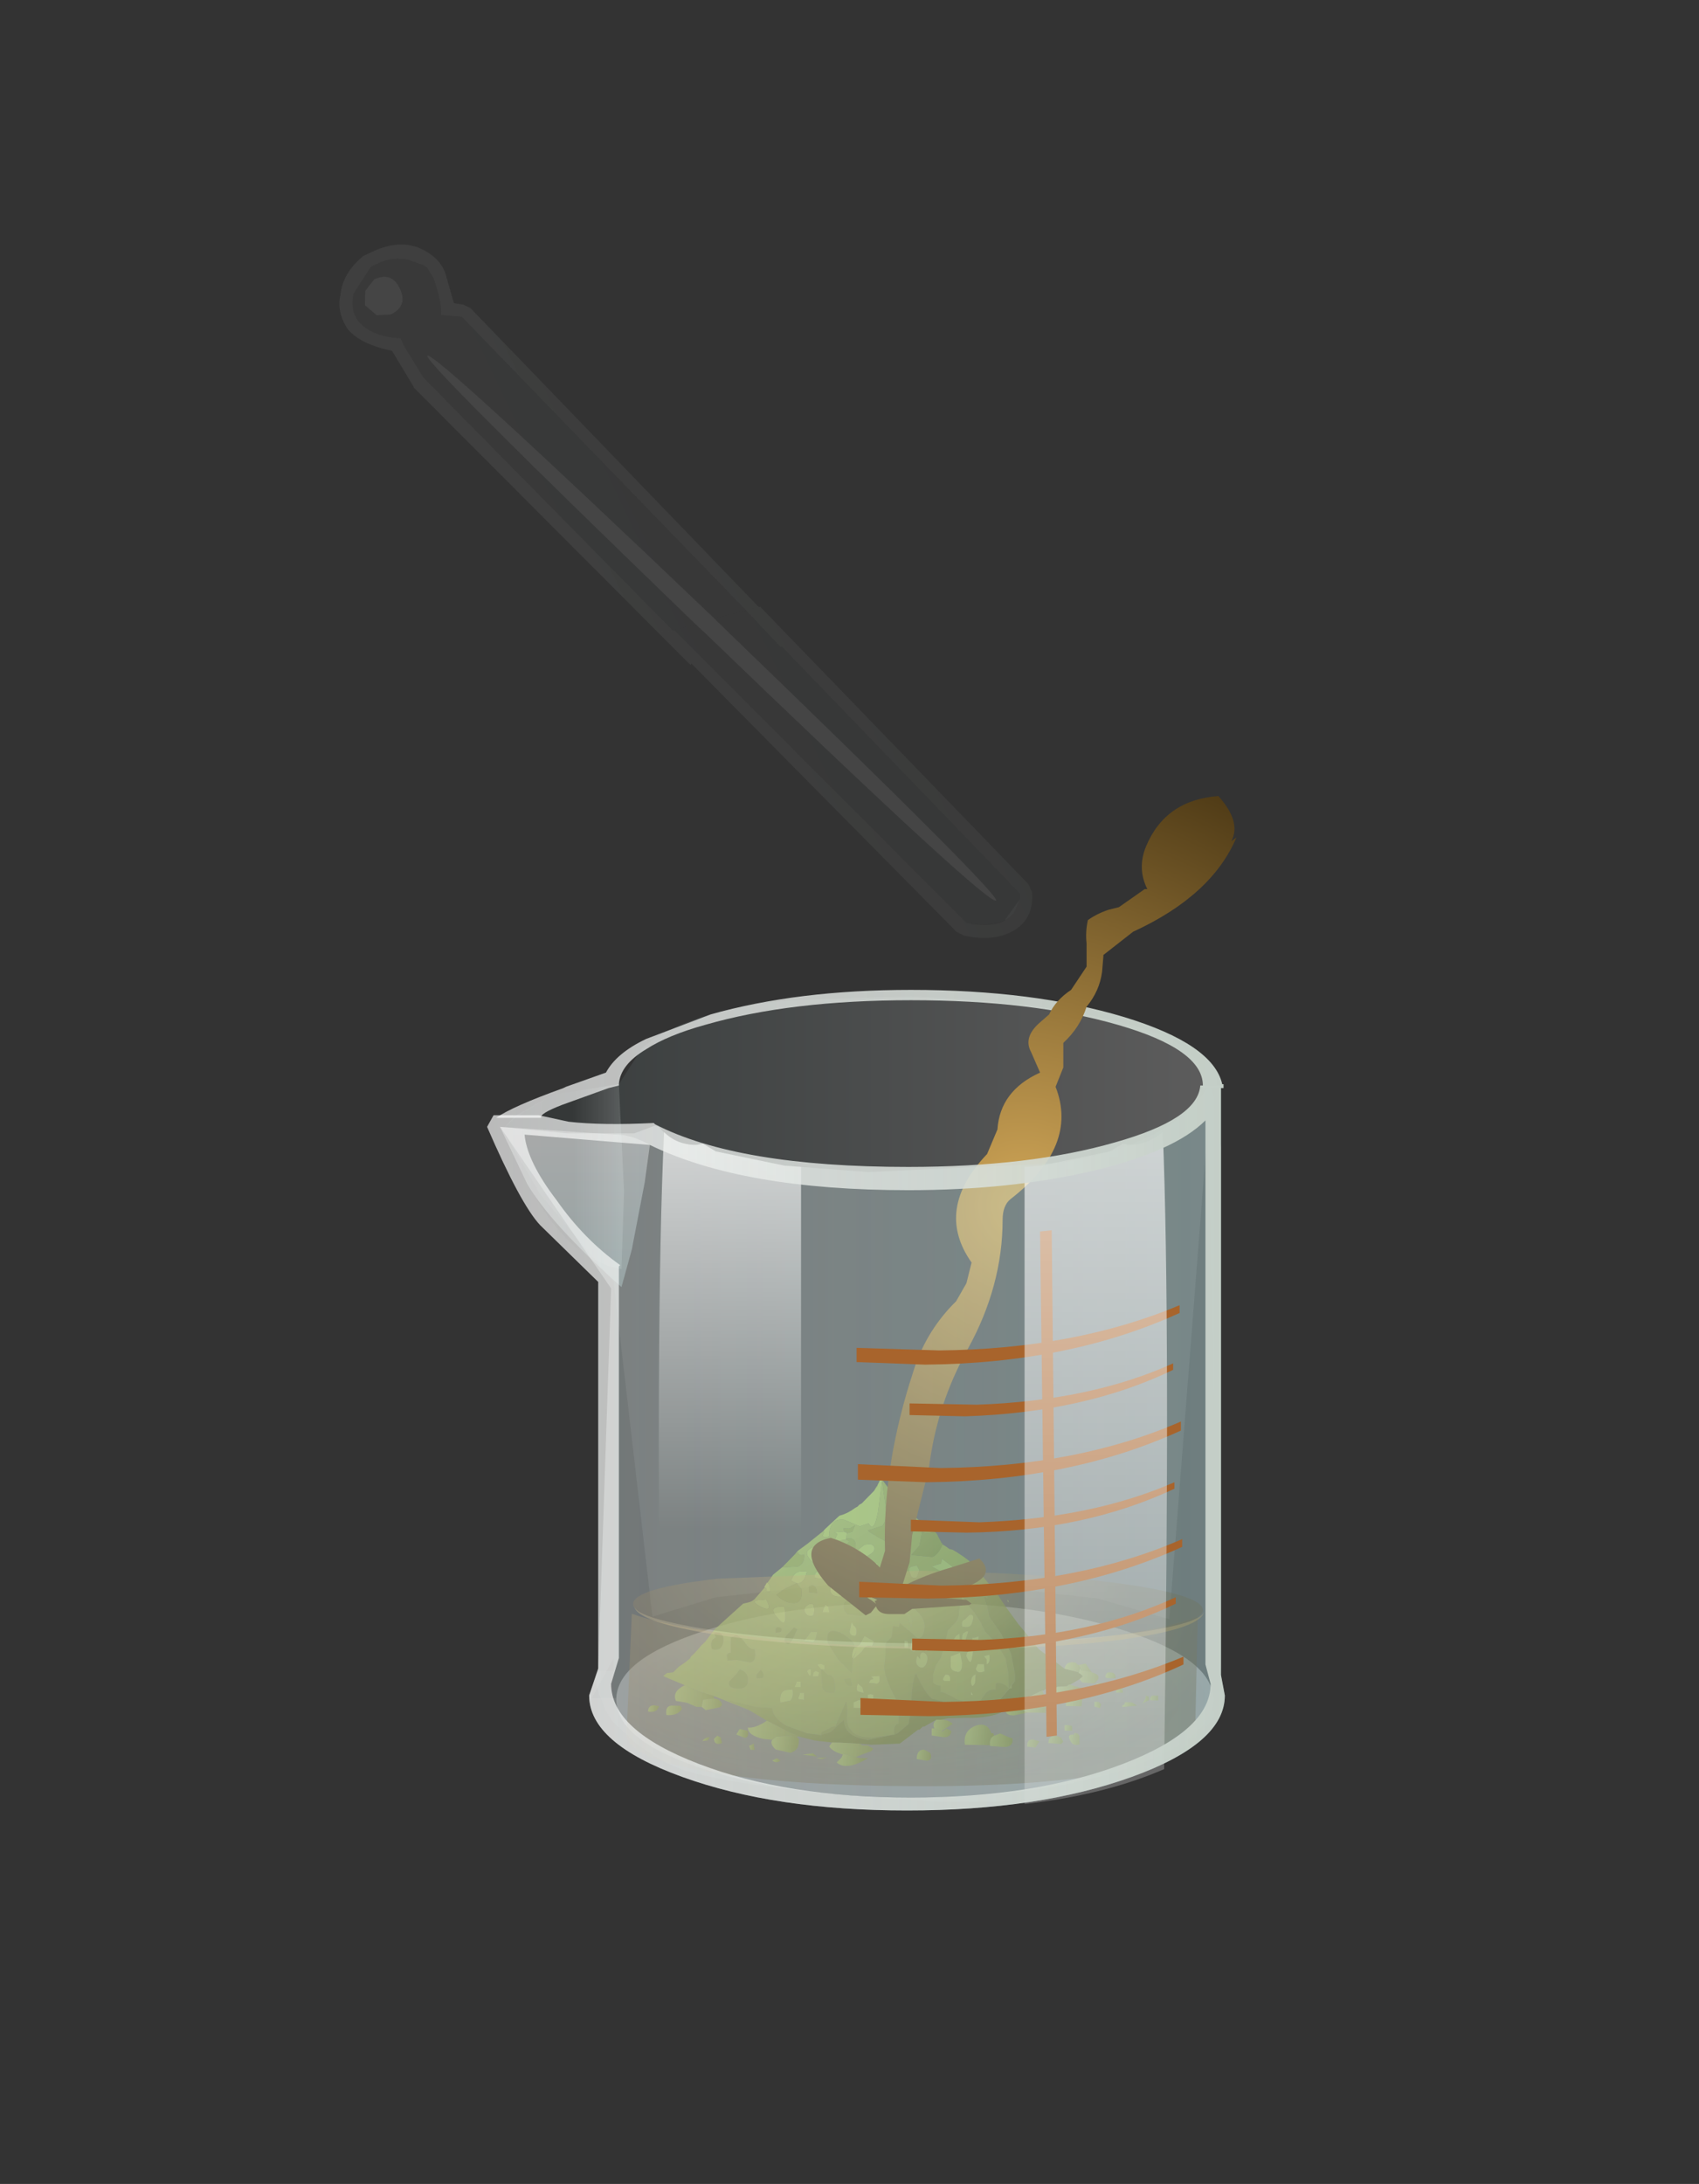 <?xml version="1.0" encoding="UTF-8" standalone="no"?>
<svg xmlns:xlink="http://www.w3.org/1999/xlink" height="84.5px" width="65.75px" xmlns="http://www.w3.org/2000/svg">
  <rect width="100%" height="100%" fill="#333333" stroke="none"/>
  <g transform="matrix(1.0, 0.0, 0.0, 1.0, 0.0, 0.0)">
    <use height="31.4" transform="matrix(1.0, 0.0, 0.0, 1.0, 19.2, 38.3)" width="28.15" xlink:href="#shape0"/>
    <use height="18.1" transform="matrix(0.525, 0.009, 0.0, 0.614, 25.082, 57.074)" width="37.6" xlink:href="#shape1"/>
    <use height="17.8" transform="matrix(1.0, 0.0, 0.0, 0.468, 24.25, 60.776)" width="22.35" xlink:href="#shape2"/>
    <use height="31.7" transform="matrix(1.0, 0.0, 0.0, 1.0, 31.4, 30.8)" width="16.45" xlink:href="#shape3"/>
    <use height="34.4" transform="matrix(0.903, -0.427, 0.427, 0.903, 12.472, 10.657)" width="14.7" xlink:href="#shape4"/>
    <use height="28.05" transform="matrix(1.0, 0.0, 0.0, 1.0, 18.8, 42.0)" width="28.6" xlink:href="#shape5"/>
  </g>
  <defs>
    <g id="shape0" transform="matrix(1.0, 0.0, 0.0, 1.0, 14.05, 31.4)">
      <path d="M-11.85 -27.35 L-9.3 -27.75 -9.1 -23.6 -9.2 -20.6 Q-10.65 -20.85 -11.75 -22.25 -12.45 -23.1 -13.2 -24.65 L-13.8 -26.0 -13.25 -26.5 -11.85 -27.35" fill="url(#gradient0)" fill-rule="evenodd" stroke="none"/>
      <path d="M10.3 -6.6 Q6.9 -7.7 2.15 -7.7 -2.55 -7.7 -5.95 -6.6 -9.3 -5.55 -9.4 -4.0 L-10.35 -4.0 -9.5 -5.55 -9.5 -20.1 -8.0 -7.15 -5.55 -7.9 1.7 -8.7 9.25 -7.85 12.0 -7.05 13.5 -26.25 14.0 -5.2 13.9 -3.5 13.6 -3.5 13.7 -3.95 Q13.7 -5.5 10.3 -6.6" fill="url(#gradient1)" fill-rule="evenodd" stroke="none"/>
      <path d="M10.3 -6.6 Q13.7 -5.5 13.7 -3.95 13.7 -2.4 10.3 -1.25 6.9 -0.15 2.15 -0.15 -2.65 -0.15 -6.0 -1.25 -9.4 -2.35 -9.4 -3.95 -9.4 -5.5 -6.0 -6.6 -2.65 -7.7 2.15 -7.7 6.9 -7.7 10.3 -6.6" fill="url(#gradient2)" fill-rule="evenodd" stroke="none"/>
      <path d="M12.2 -29.4 Q13.35 -28.8 13.8 -27.0 L14.0 -25.3 14.0 -5.2 13.9 -3.5 Q13.05 -2.25 11.5 -1.45 8.1 0.35 2.1 -0.05 -4.05 -0.45 -6.6 -1.15 -7.6 -1.45 -8.7 -2.3 L-9.55 -3.1 -9.8 -3.5 -10.1 -4.25 Q-10.35 -5.0 -10.0 -5.05 L-9.5 -5.05 -9.5 -20.1 -12.35 -23.5 -13.8 -26.0 -13.35 -26.5 -11.85 -27.35 -9.3 -27.75 -8.4 -29.15 Q-6.7 -30.6 -2.7 -31.0 L1.95 -31.15 3.85 -31.05 4.4 -31.0 5.15 -30.95 6.5 -30.8 Q10.7 -30.25 12.2 -29.4" fill="url(#gradient3)" fill-rule="evenodd" stroke="none"/>
      <path d="M10.0 -30.05 Q6.7 -31.0 2.0 -31.0 -2.65 -31.0 -5.95 -30.05 -7.4 -29.65 -8.25 -29.1 -9.25 -28.5 -9.3 -27.75 L-9.3 -27.7 -9.5 -27.65 -9.7 -27.6 -11.5 -26.95 Q-12.4 -26.6 -12.3 -26.45 L-14.05 -26.45 Q-13.4 -26.9 -11.45 -27.6 L-11.35 -27.65 -9.8 -28.2 Q-9.4 -28.95 -8.25 -29.5 L-5.75 -30.45 Q-2.4 -31.4 2.0 -31.4 6.75 -31.4 10.25 -30.35 13.7 -29.3 14.05 -27.75 L14.1 -27.75 14.1 -27.6 13.3 -27.6 13.3 -27.7 Q13.3 -29.1 10.0 -30.05" fill="url(#gradient4)" fill-rule="evenodd" stroke="none"/>
    </g>
    <linearGradient gradientTransform="matrix(0.003, 0.0, 0.0, -0.003, -11.45, -24.15)" gradientUnits="userSpaceOnUse" id="gradient0" spreadMethod="pad" x1="-819.2" x2="819.2">
      <stop offset="0.569" stop-color="#000000" stop-opacity="0.2"/>
      <stop offset="1.0" stop-color="#ffffff" stop-opacity="0.2"/>
    </linearGradient>
    <linearGradient gradientTransform="matrix(0.015, 0.0, 0.0, -0.015, 1.8, -14.9)" gradientUnits="userSpaceOnUse" id="gradient1" spreadMethod="pad" x1="-819.2" x2="819.2">
      <stop offset="0.325" stop-color="#000000" stop-opacity="0.349"/>
      <stop offset="0.894" stop-color="#000000" stop-opacity="0.349"/>
    </linearGradient>
    <radialGradient cx="0" cy="0" gradientTransform="matrix(0.014, 0.0, 0.0, -0.004, 2.15, -3.95)" gradientUnits="userSpaceOnUse" id="gradient2" r="819.2" spreadMethod="pad">
      <stop offset="0.0" stop-color="#c7ebed" stop-opacity="0.227"/>
      <stop offset="1.0" stop-color="#ffffff" stop-opacity="0.298"/>
    </radialGradient>
    <linearGradient gradientTransform="matrix(0.014, 0.0, 0.0, -0.014, 1.75, -15.55)" gradientUnits="userSpaceOnUse" id="gradient3" spreadMethod="pad" x1="-819.2" x2="819.2">
      <stop offset="0.0" stop-color="#627475" stop-opacity="0.2"/>
      <stop offset="1.0" stop-color="#ffffff" stop-opacity="0.2"/>
    </linearGradient>
    <linearGradient gradientTransform="matrix(0.018, 0.0, 0.0, -0.018, -0.05, -15.45)" gradientUnits="userSpaceOnUse" id="gradient4" spreadMethod="pad" x1="-819.2" x2="819.2">
      <stop offset="0.0" stop-color="#ffffff" stop-opacity="0.659"/>
      <stop offset="1.0" stop-color="#c3cec6"/>
    </linearGradient>
    <g id="shape1" transform="matrix(1.0, 0.0, 0.0, 1.0, 14.7, 8.45)">
      <path d="M3.6 -6.55 L3.75 -6.2 3.7 -5.9 Q3.15 -5.95 3.3 -6.45 L3.6 -6.55 M4.4 -5.75 Q4.7 -5.65 4.65 -5.2 4.2 -5.0 4.05 -5.45 L4.4 -5.75 M3.3 -5.65 Q3.7 -5.1 3.1 -5.1 2.65 -5.1 2.9 -5.65 L3.3 -5.65 M3.75 -4.95 Q3.8 -4.85 3.95 -4.85 L3.95 -4.55 3.7 -4.55 3.6 -4.95 3.75 -4.95 M3.8 -2.25 Q3.5 -2.1 3.3 -2.25 3.05 -2.4 3.3 -2.8 L3.5 -2.8 3.85 -2.6 3.8 -2.25 M4.85 -3.0 L5.1 -3.05 5.3 -2.75 5.1 -2.3 Q4.7 -2.15 4.6 -2.55 4.4 -2.95 4.85 -3.0 M5.05 -1.4 L5.1 -1.35 4.9 -1.2 4.85 -1.5 4.9 -1.45 5.05 -1.4 M6.95 -3.5 L7.75 -3.0 Q7.75 -2.35 7.1 -2.6 L6.2 -3.0 6.9 -3.2 6.95 -3.5 M6.9 -1.9 L7.35 -1.9 Q7.55 -1.05 6.9 -1.25 6.2 -1.5 6.4 -2.15 L6.85 -2.4 6.9 -1.9 M6.2 -0.75 L5.75 -0.75 5.65 -1.25 6.05 -1.2 6.2 -0.75 M8.55 -2.75 L8.5 -2.3 Q8.05 -2.3 8.2 -2.85 L8.55 -2.75 M6.05 2.25 L5.75 2.35 5.65 1.9 5.95 1.95 Q6.2 2.1 6.05 2.25 M5.85 3.05 Q5.65 3.5 5.3 3.35 4.9 3.15 5.15 2.65 L5.35 2.85 Q5.3 2.35 5.65 2.45 6.0 2.6 5.85 3.05 M4.7 1.75 Q5.15 1.45 5.1 2.0 5.05 2.6 4.6 2.25 L4.6 2.15 4.65 2.1 4.7 1.75 M4.2 1.7 L4.45 1.75 4.45 2.15 4.2 2.15 4.2 1.7" fill="#95bc45" fill-opacity="0.706" fill-rule="evenodd" stroke="none"/>
      <path d="M2.2 -8.0 L2.2 -8.05 2.4 -8.4 2.4 -8.45 2.55 -8.4 2.25 -6.4 Q1.95 -5.0 1.55 -5.65 L0.9 -5.45 -0.25 -5.85 Q-1.35 -5.95 -1.35 -4.8 -1.65 -4.65 -1.85 -4.8 L-1.7 -5.1 -1.95 -5.0 -1.8 -5.1 -1.65 -5.25 -0.6 -6.1 Q-0.15 -6.2 0.3 -6.45 L0.55 -6.6 0.75 -6.7 0.85 -6.8 1.05 -6.9 1.95 -7.7 2.2 -8.0 M-6.1 -1.5 L-6.15 -1.5 -5.95 -1.8 -5.9 -1.8 -5.75 -1.65 -5.7 -1.25 -5.95 -1.25 -6.0 -1.45 -6.1 -1.5 M1.7 -3.2 L2.2 -3.15 Q2.25 -2.75 1.9 -2.7 1.55 -2.7 1.55 -3.05 L1.7 -3.2 M0.85 -3.45 L0.45 -3.6 0.75 -3.95 1.25 -4.3 1.7 -4.35 Q2.15 -4.2 1.9 -3.85 1.55 -3.6 1.25 -3.5 L0.85 -3.45 M1.35 -1.85 L1.3 -1.85 1.3 -1.8 Q0.6 -1.35 1.1 -2.25 L1.25 -2.4 Q2.25 -2.55 1.45 -1.9 L1.35 -1.85 M0.55 -1.8 L0.65 -1.8 Q0.45 -1.15 -0.5 -1.0 -1.45 -0.95 -1.25 -1.7 L-0.15 -2.05 0.2 -2.05 0.55 -1.8 M-0.45 -2.25 Q-0.55 -2.05 -0.8 -2.05 L-1.25 -2.25 Q-1.2 -2.6 -0.8 -2.6 L-0.6 -2.55 -0.55 -2.55 -0.45 -2.55 -0.35 -2.4 -0.45 -2.25 M11.8 -0.9 L11.8 -1.0 11.9 -0.8 11.8 -0.9 M0.45 0.8 Q0.8 1.0 0.6 1.45 0.2 1.5 0.15 1.2 L0.3 0.6 0.45 0.8 M-0.05 -5.0 L-0.1 -4.65 -0.15 -4.65 -0.1 -4.6 -0.5 -4.55 -0.95 -4.55 -0.75 -4.95 -0.95 -5.05 -0.25 -5.1 -0.05 -5.0 M-6.35 -0.25 Q-7.35 -0.7 -6.35 -0.7 L-6.0 -0.75 Q-5.45 0.1 -6.35 -0.25 M-2.05 -3.5 Q-2.4 -2.8 -2.85 -3.4 -3.3 -3.9 -2.35 -4.15 L-1.95 -3.75 -2.05 -3.5 M-1.25 -3.5 L-1.05 -3.6 -0.75 -3.6 -0.75 -3.15 -1.5 -3.25 -1.25 -3.5 M-2.8 -0.5 L-2.55 -0.5 Q-2.4 -0.25 -2.5 0.2 -2.95 0.35 -3.15 0.0 -3.3 -0.3 -2.8 -0.5 M-4.85 -0.3 L-4.65 -0.3 Q-4.4 1.2 -5.1 0.45 -5.95 -0.3 -4.85 -0.3 M-3.0 -2.55 Q-3.2 -1.75 -3.75 -1.8 L-4.15 -1.95 Q-3.95 -2.55 -3.4 -2.55 L-3.0 -2.55 M-1.65 -0.5 L-1.4 -0.35 -1.35 0.0 -1.85 0.0 -1.65 -0.5 M-2.05 -2.75 Q-1.6 -2.7 -1.7 -2.1 L-2.4 -2.15 Q-2.5 -2.6 -1.95 -2.6 L-2.05 -2.75" fill="#afda55" fill-opacity="0.706" fill-rule="evenodd" stroke="none"/>
      <path d="M0.8 -0.9 Q1.5 -1.0 1.5 -0.45 1.5 0.1 1.0 0.2 L0.0 0.1 Q-0.5 -0.25 -0.15 -0.7 L0.8 -0.9 M1.95 -0.35 Q1.65 -0.6 2.15 -0.75 L2.45 -0.75 2.65 -0.25 1.95 -0.35 M-2.85 -1.6 L-2.6 -1.7 Q-2.25 -1.6 -2.25 -1.2 L-2.85 -1.25 -2.85 -1.6 M-3.75 -1.8 L-3.4 -1.45 Q-3.25 -0.5 -4.05 -0.55 -4.65 -0.55 -5.25 -1.05 L-4.6 -1.45 -3.75 -1.8" fill="#86a731" fill-opacity="0.706" fill-rule="evenodd" stroke="none"/>
      <path d="M10.6 2.0 L10.25 2.0 Q10.25 1.75 10.45 1.8 L10.6 2.0 M10.25 3.1 L10.25 2.8 10.05 2.6 10.45 2.5 Q10.55 3.05 10.25 3.1 M8.75 2.6 L8.8 2.4 Q9.4 1.9 9.2 2.6 9.1 3.35 8.75 2.6 M8.3 2.4 L8.45 3.05 Q8.45 3.75 8.0 3.6 7.65 3.55 7.6 3.3 L7.6 2.65 8.3 2.4 M8.5 1.2 L8.75 1.05 8.9 1.05 8.65 1.75 Q8.3 1.75 8.5 1.2 M8.0 1.35 L8.25 1.2 Q8.35 2.35 7.65 2.1 7.6 1.8 8.0 1.35 M8.45 0.75 Q8.35 0.4 8.65 0.3 L9.0 0.0 Q9.4 -0.05 9.2 0.45 9.1 0.9 8.45 0.75 M9.35 1.45 L9.65 1.35 Q9.7 1.75 9.4 1.75 9.15 1.8 9.2 1.45 L9.35 1.45 M9.1 5.05 L9.1 4.85 9.25 5.05 9.1 5.05 M9.4 4.3 Q9.15 4.7 9.1 4.25 9.1 3.85 9.45 3.75 L9.4 4.3 M9.45 3.4 L9.6 3.1 10.05 3.1 10.1 3.55 Q9.55 3.75 9.45 3.4 M7.15 4.2 Q6.95 4.15 7.1 3.95 L7.2 3.8 Q7.65 3.75 7.55 4.2 L7.15 4.2 M0.55 2.15 L0.6 2.2 0.9 2.0 1.25 1.45 1.9 1.75 1.95 1.75 1.8 2.1 Q1.35 1.95 1.05 2.45 L0.4 2.95 0.65 2.4 0.4 2.85 0.35 2.85 Q0.3 2.45 0.55 2.15 M2.35 3.95 Q2.45 4.4 2.15 4.45 L1.55 4.4 1.7 4.2 1.9 4.15 1.75 4.0 2.35 3.95 M1.9 5.5 L1.5 5.5 1.5 5.15 1.7 5.1 1.9 5.15 1.9 5.5 M1.2 5.05 L0.75 4.95 Q0.6 4.85 0.75 4.45 L1.1 4.7 1.2 5.05 M1.2 5.5 L1.05 6.0 0.45 6.0 0.45 5.65 0.8 5.5 1.2 5.5 M-1.95 3.6 L-2.25 3.3 -1.95 3.25 -1.7 3.35 -1.7 3.6 -1.9 3.6 -1.95 3.6 M-3.2 5.1 L-3.2 5.55 -3.65 5.5 -3.5 5.1 -3.2 5.1 M-4.2 5.6 L-4.95 5.75 Q-5.05 5.05 -4.55 4.95 L-4.05 4.9 Q-3.95 5.35 -4.2 5.6 M-2.55 4.05 L-2.55 3.95 -2.5 3.8 -2.35 3.7 -2.1 3.8 -2.15 4.05 -2.55 4.05 M-3.75 4.4 L-3.45 4.4 -3.45 4.75 -3.9 4.75 -3.75 4.4 M-2.85 4.0 L-3.0 3.7 -2.95 3.7 -2.85 3.6 -2.7 3.6 -2.7 4.0 -2.85 4.0 M-3.2 1.8 L-2.95 1.55 -2.7 1.25 -2.25 1.25 Q-2.3 1.75 -2.55 1.9 L-3.2 1.8" fill="#a7d04d" fill-opacity="0.706" fill-rule="evenodd" stroke="none"/>
      <path d="M3.35 -7.5 L3.45 -7.5 3.45 -7.45 3.35 -7.5 M0.4 2.85 L0.3 3.8 -0.7 2.95 -1.45 1.95 Q-1.65 1.0 -0.8 1.2 -0.25 1.3 0.45 1.9 L0.55 2.15 Q0.3 2.45 0.35 2.85 L0.4 2.85 M0.2 4.15 L0.35 4.6 Q-0.1 4.7 -0.25 4.2 L0.2 4.15 M-4.5 1.5 L-3.95 1.0 -3.7 1.1 -4.05 1.75 Q-4.3 2.15 -4.5 2.0 -4.8 1.9 -4.5 1.5 M-5.0 1.0 Q-4.75 1.1 -4.95 1.3 L-5.3 1.35 -5.3 1.1 -5.2 1.0 -5.0 1.0 M-1.95 3.6 L-1.9 3.6 -1.45 3.95 Q-0.8 3.95 -0.95 5.05 -1.7 5.15 -1.85 4.75 L-1.95 3.6 M-6.4 3.7 Q-6.1 3.95 -6.25 4.2 L-6.7 4.25 -6.7 4.0 -6.4 3.7 M-8.05 4.9 Q-8.9 4.9 -8.7 4.45 L-8.15 3.95 -7.95 3.7 Q-7.3 3.85 -7.35 4.4 -7.35 4.9 -8.05 4.9 M-8.6 2.65 L-8.6 1.7 -8.25 1.55 Q-8.0 1.55 -7.6 1.95 -7.25 2.45 -6.85 2.4 -6.65 3.1 -7.15 3.25 L-8.15 3.1 -8.85 3.15 -8.9 2.8 Q-8.8 2.65 -8.6 2.65 M-9.15 1.95 Q-9.25 2.6 -10.0 2.45 -10.2 1.9 -9.7 1.7 L-9.85 1.45 Q-9.1 1.25 -9.15 1.95" fill="#7b9c2c" fill-opacity="0.706" fill-rule="evenodd" stroke="none"/>
      <path d="M2.2 -8.0 L1.95 -7.7 2.15 -8.0 2.2 -8.0 M-1.95 -5.0 L-1.7 -5.1 -1.85 -4.8 Q-1.65 -4.65 -1.35 -4.8 -1.35 -5.95 -0.25 -5.85 L0.9 -5.45 1.55 -5.65 Q1.95 -5.0 2.25 -6.4 L2.55 -8.4 2.6 -7.95 2.85 -6.55 Q2.85 -5.7 2.55 -5.5 L1.5 -5.2 Q1.55 -5.1 2.9 -4.5 3.75 -4.05 3.6 -3.15 3.05 -3.25 3.0 -2.7 L3.05 -1.65 3.05 -1.45 3.0 -1.2 Q3.1 -1.0 4.15 -0.7 L4.95 -0.3 Q5.95 0.4 5.6 1.2 5.35 1.8 4.85 1.3 L3.85 0.6 3.8 0.85 3.35 0.8 3.25 1.5 2.8 1.9 2.8 2.65 2.7 3.4 Q2.8 4.2 3.55 5.35 3.85 6.05 3.75 6.95 3.35 7.0 3.45 7.65 L3.35 7.65 1.75 7.85 Q0.65 7.85 0.3 7.45 -0.05 7.2 -0.05 6.65 0.0 5.85 -0.1 5.6 L-0.5 6.4 -0.9 7.2 Q-1.05 7.15 -1.4 7.35 L-1.9 7.55 -1.95 7.75 -3.0 7.65 -4.5 7.2 Q-5.55 6.7 -5.55 6.1 L-6.8 6.05 -8.05 5.8 -8.85 5.65 -7.25 6.25 -9.85 5.4 -11.05 5.1 -12.0 4.75 -13.45 4.25 -13.55 4.2 -13.6 4.2 -13.3 4.0 -12.85 3.95 -12.45 3.6 -11.95 3.3 -11.6 3.05 -11.55 2.95 -11.2 2.65 -10.75 2.2 -10.5 2.0 -9.8 1.2 -8.4 0.1 -7.7 -0.45 -7.25 -0.55 Q-7.05 -0.6 -6.85 -0.75 L-6.1 -1.5 -6.0 -1.45 -5.95 -1.25 -5.7 -1.25 -5.75 -1.65 -5.9 -1.8 -5.65 -2.1 -5.5 -2.3 -4.8 -2.8 -4.5 -2.8 -3.65 -2.85 Q-3.15 -3.05 -3.2 -3.6 -3.6 -3.5 -3.65 -3.75 L-3.9 -3.6 -3.65 -3.85 -2.95 -4.3 -1.95 -5.0 M5.85 -5.5 L6.3 -5.25 6.55 -5.1 6.4 -5.2 5.85 -5.5 M7.2 -4.3 L7.35 -4.2 7.45 -4.15 7.2 -4.3 M10.75 5.35 L11.25 5.3 11.9 4.6 Q11.45 4.2 10.95 4.3 L10.9 4.7 Q10.35 4.65 10.05 5.1 9.65 5.6 9.25 5.65 L8.05 5.35 Q7.15 4.9 6.85 4.9 L6.85 4.5 Q6.45 4.5 6.3 4.3 L6.3 3.8 6.5 3.25 6.9 2.7 7.15 1.9 7.4 1.0 7.9 0.55 Q8.25 0.2 8.2 -0.15 L8.45 -1.25 8.9 -0.6 9.35 -0.15 9.8 0.45 10.15 1.05 11.0 1.8 11.65 2.7 11.85 3.6 11.9 4.6 12.05 4.4 12.35 4.15 12.1 4.4 12.1 4.6 11.95 4.6 11.25 5.3 10.8 5.35 10.75 5.35 M0.55 -5.5 L0.15 -5.3 -0.3 -5.3 -0.25 -5.1 -0.05 -5.1 -0.05 -5.0 0.35 -5.1 0.55 -5.5 M0.85 -3.45 L1.25 -3.5 Q1.55 -3.6 1.9 -3.85 2.15 -4.2 1.7 -4.35 L1.25 -4.3 0.75 -3.95 0.45 -3.6 0.85 -3.45 M1.7 -3.2 L1.55 -3.05 Q1.55 -2.7 1.9 -2.7 2.25 -2.75 2.2 -3.15 L1.7 -3.2 M1.35 -1.85 L1.45 -1.9 Q2.25 -2.55 1.25 -2.4 L1.1 -2.25 Q0.6 -1.35 1.3 -1.8 1.1 -1.5 1.2 -1.2 1.7 -0.9 1.95 -1.4 2.2 -1.95 1.5 -1.85 L1.35 -1.85 M0.55 -1.8 L1.05 -2.25 1.25 -2.95 0.65 -2.95 -0.15 -3.0 -0.6 -2.55 -0.8 -2.6 Q-1.2 -2.6 -1.25 -2.25 L-0.8 -2.05 Q-0.55 -2.05 -0.45 -2.25 L-0.15 -2.05 -1.25 -1.7 Q-1.45 -0.95 -0.5 -1.0 0.45 -1.15 0.65 -1.8 L0.55 -1.8 M1.95 -0.35 L2.65 -0.25 2.45 -0.75 2.15 -0.75 Q1.65 -0.6 1.95 -0.35 M0.8 -0.9 L-0.15 -0.7 Q-0.5 -0.25 0.0 0.1 L1.0 0.2 Q1.5 0.1 1.5 -0.45 1.5 -1.0 0.8 -0.9 M10.6 2.0 L10.45 1.8 Q10.25 1.75 10.25 2.0 L10.6 2.0 M10.25 3.1 Q10.55 3.05 10.45 2.5 L10.05 2.6 10.25 2.8 10.25 3.1 M9.35 1.45 L9.2 1.45 Q9.15 1.8 9.4 1.75 9.7 1.75 9.65 1.35 L9.35 1.45 M8.45 0.75 Q9.1 0.9 9.2 0.45 9.4 -0.05 9.0 0.0 L8.65 0.3 Q8.35 0.4 8.45 0.75 M8.0 1.35 Q7.6 1.8 7.65 2.1 8.35 2.35 8.25 1.2 L8.0 1.35 M8.5 1.2 Q8.3 1.75 8.65 1.75 L8.9 1.05 8.75 1.05 8.5 1.2 M8.3 2.4 L7.6 2.65 7.6 3.3 Q7.65 3.55 8.0 3.6 8.45 3.75 8.45 3.05 L8.3 2.4 M8.75 2.6 Q9.1 3.35 9.2 2.6 9.4 1.9 8.8 2.4 L8.75 2.6 M7.15 4.2 L7.55 4.2 Q7.65 3.75 7.2 3.8 L7.1 3.95 Q6.95 4.15 7.15 4.2 M9.45 3.4 Q9.55 3.75 10.1 3.55 L10.05 3.1 9.6 3.1 9.45 3.4 M9.4 4.3 L9.45 3.75 Q9.1 3.85 9.1 4.25 9.15 4.7 9.4 4.3 M9.1 5.05 L9.25 5.05 9.1 4.85 9.1 5.05 M4.45 0.0 L4.3 -0.1 4.7 0.85 Q4.9 0.2 4.45 0.0 M0.45 0.8 L0.3 0.6 0.15 1.2 Q0.2 1.5 0.6 1.45 0.8 1.0 0.45 0.8 M0.4 2.85 L0.65 2.4 0.4 2.95 1.05 2.45 Q1.35 1.95 1.8 2.1 L1.95 1.75 1.9 1.75 1.25 1.45 0.9 2.0 0.6 2.2 0.55 2.15 0.45 1.9 Q-0.25 1.3 -0.8 1.2 -1.65 1.0 -1.45 1.95 L-0.7 2.95 0.3 3.8 0.4 2.85 M2.35 3.95 L1.75 4.0 1.9 4.15 1.7 4.2 1.55 4.4 2.15 4.45 Q2.45 4.4 2.35 3.95 M0.2 4.15 L-0.25 4.2 Q-0.1 4.7 0.35 4.6 L0.2 4.15 M1.2 5.5 L0.8 5.5 0.45 5.65 0.45 6.0 1.05 6.0 1.2 5.5 M1.2 5.05 L1.1 4.7 0.75 4.45 Q0.6 4.85 0.75 4.95 L1.2 5.05 M1.9 5.5 L1.9 5.15 1.7 5.1 1.5 5.15 1.5 5.5 1.9 5.5 M-6.35 -0.25 Q-5.45 0.1 -6.0 -0.75 L-6.35 -0.7 Q-7.35 -0.7 -6.35 -0.25 M-0.05 -5.0 L-0.25 -5.1 -0.95 -5.05 -0.75 -4.95 -0.95 -4.55 -0.5 -4.55 -0.1 -4.6 -0.15 -4.65 -0.1 -4.65 -0.05 -5.0 M-1.95 -3.75 L-2.35 -4.15 Q-3.3 -3.9 -2.85 -3.4 -2.4 -2.8 -2.05 -3.5 L-1.25 -3.5 -1.05 -3.65 -0.6 -3.65 -0.45 -3.85 Q-0.25 -4.05 -0.3 -4.3 L-0.5 -4.3 -1.2 -4.2 -1.5 -3.9 Q-1.65 -3.7 -1.95 -3.75 M-1.25 -3.5 L-1.5 -3.25 -0.75 -3.15 -0.75 -3.6 -1.05 -3.6 -1.25 -3.5 M-0.1 -4.6 L0.15 -4.5 Q-0.15 -4.3 -0.05 -3.9 0.6 -3.7 0.6 -4.2 0.6 -4.8 -0.1 -4.65 L-0.1 -4.6 M-2.85 -1.6 L-2.85 -1.25 -2.25 -1.2 Q-2.25 -1.6 -2.6 -1.7 L-2.85 -1.6 M-3.0 -2.55 L-3.4 -2.55 Q-3.95 -2.55 -4.15 -1.95 L-3.75 -1.8 Q-3.2 -1.75 -3.0 -2.55 M-4.85 -0.3 Q-5.95 -0.3 -5.1 0.45 -4.4 1.2 -4.65 -0.3 L-4.85 -0.3 M-2.8 -0.5 Q-3.3 -0.3 -3.15 0.0 -2.95 0.35 -2.5 0.2 -2.4 -0.25 -2.55 -0.5 L-2.8 -0.5 M-3.75 -1.8 L-4.6 -1.45 -5.25 -1.05 Q-4.65 -0.55 -4.05 -0.55 -3.25 -0.5 -3.4 -1.45 L-3.75 -1.8 M-2.05 -2.75 L-1.95 -2.6 Q-2.5 -2.6 -2.4 -2.15 L-1.7 -2.1 Q-1.6 -2.7 -2.05 -2.75 M-1.65 -0.5 L-1.85 0.0 -1.35 0.0 -1.4 -0.35 -1.65 -0.5 M-5.0 1.0 L-5.2 1.0 -5.3 1.1 -5.3 1.35 -4.95 1.3 Q-4.75 1.1 -5.0 1.0 M-4.5 1.5 Q-4.8 1.9 -4.5 2.0 -4.3 2.15 -4.05 1.75 L-3.7 1.1 -3.95 1.0 -4.5 1.5 M-3.2 1.8 L-2.55 1.9 Q-2.3 1.75 -2.25 1.25 L-2.7 1.25 -2.95 1.55 -3.2 1.8 M-2.85 4.0 L-2.7 4.0 -2.7 3.6 -2.85 3.6 -2.95 3.7 -3.0 3.7 -2.85 4.0 M-3.75 4.4 L-3.9 4.75 -3.45 4.75 -3.45 4.4 -3.75 4.4 M-2.55 4.05 L-2.15 4.05 -2.1 3.8 -2.35 3.7 -2.5 3.8 -2.55 3.95 -2.55 4.05 M-4.2 5.6 Q-3.95 5.35 -4.05 4.9 L-4.55 4.95 Q-5.05 5.05 -4.95 5.75 L-4.2 5.6 M-3.2 5.1 L-3.5 5.1 -3.65 5.5 -3.2 5.55 -3.2 5.1 M-1.9 3.6 L-1.7 3.6 -1.7 3.35 -1.95 3.25 -2.25 3.3 -1.95 3.6 -1.85 4.75 Q-1.7 5.15 -0.95 5.05 -0.8 3.95 -1.45 3.95 L-1.9 3.6 M-9.15 1.95 Q-9.1 1.25 -9.85 1.45 L-9.7 1.7 Q-10.2 1.9 -10.0 2.45 -9.25 2.6 -9.15 1.95 M-8.6 2.65 Q-8.8 2.65 -8.9 2.8 L-8.85 3.15 -8.15 3.1 -7.15 3.25 Q-6.65 3.1 -6.85 2.4 -7.25 2.45 -7.6 1.95 -8.0 1.55 -8.25 1.55 L-8.6 1.7 -8.6 2.65 M-8.05 4.9 Q-7.35 4.9 -7.35 4.4 -7.3 3.85 -7.95 3.7 L-8.15 3.95 -8.7 4.45 Q-8.9 4.9 -8.05 4.9 M-6.4 3.7 L-6.7 4.0 -6.7 4.25 -6.25 4.2 Q-6.1 3.95 -6.4 3.7" fill="url(#gradient5)" fill-rule="evenodd" stroke="none"/>
      <path d="M2.55 -8.4 L2.7 -8.25 3.35 -7.5 3.45 -7.45 3.85 -6.9 4.25 -6.6 4.6 -6.35 4.65 -6.3 Q4.95 -6.1 5.35 -5.85 L5.55 -5.7 5.85 -5.5 6.4 -5.2 Q5.75 -5.0 5.5 -5.2 L5.3 -4.3 4.7 -3.7 6.25 -3.6 Q6.7 -3.75 7.0 -4.4 L7.2 -4.3 7.45 -4.15 7.55 -4.1 7.65 -4.1 7.8 -4.05 8.1 -3.9 8.55 -3.65 8.95 -3.4 9.4 -3.0 10.0 -2.4 11.0 -1.35 10.35 -1.35 10.35 -1.0 10.1 -1.15 10.3 -0.5 10.45 0.1 11.35 1.2 12.05 2.4 12.35 3.7 12.35 4.15 12.05 4.4 11.9 4.6 11.85 3.6 11.65 2.7 11.0 1.8 10.15 1.05 9.8 0.45 9.35 -0.15 8.9 -0.6 8.45 -1.25 8.2 -0.15 Q8.25 0.2 7.9 0.55 L7.4 1.0 7.15 1.9 6.9 2.7 6.5 3.25 6.3 3.8 6.3 4.3 Q6.45 4.5 6.85 4.5 L6.85 4.9 Q7.15 4.9 8.05 5.35 L9.25 5.65 Q9.65 5.6 10.05 5.1 10.35 4.65 10.9 4.7 L10.95 4.3 Q11.45 4.2 11.9 4.6 L11.25 5.3 10.75 5.35 10.6 5.4 10.5 5.4 10.45 5.5 10.35 5.5 10.0 5.75 9.55 5.85 9.7 6.05 9.9 6.1 8.0 6.1 Q7.85 5.65 7.3 5.55 L6.25 5.35 Q5.65 4.95 5.05 3.75 4.7 4.3 4.7 5.95 L4.5 6.95 3.7 7.55 3.45 7.65 Q3.35 7.0 3.75 6.95 3.85 6.05 3.55 5.35 2.8 4.2 2.7 3.4 L2.8 2.65 2.8 1.9 3.25 1.5 3.35 0.8 3.8 0.85 3.85 0.6 4.85 1.3 Q5.35 1.8 5.6 1.2 5.95 0.4 4.95 -0.3 L4.15 -0.7 Q3.1 -1.0 3.0 -1.2 L3.05 -1.45 3.05 -1.65 3.0 -2.7 Q3.05 -3.25 3.6 -3.15 3.75 -4.05 2.9 -4.5 1.55 -5.1 1.5 -5.2 L2.55 -5.5 Q2.85 -5.7 2.85 -6.55 L2.6 -7.95 2.55 -8.4 M3.6 -6.55 L3.3 -6.45 Q3.15 -5.95 3.7 -5.9 L3.75 -6.2 3.6 -6.55 M3.75 -4.95 L3.6 -4.95 3.7 -4.55 3.95 -4.55 3.95 -4.85 Q3.8 -4.85 3.75 -4.95 M3.3 -5.65 L2.9 -5.65 Q2.65 -5.1 3.1 -5.1 3.7 -5.1 3.3 -5.65 M4.4 -5.75 L4.05 -5.45 Q4.2 -5.0 4.65 -5.2 4.7 -5.65 4.4 -5.75 M5.05 -1.4 L4.9 -1.45 4.85 -1.5 4.9 -1.2 5.1 -1.35 5.05 -1.4 M4.85 -3.0 Q4.4 -2.95 4.6 -2.55 4.7 -2.15 5.1 -2.3 L5.3 -2.75 5.1 -3.05 4.85 -3.0 M3.8 -2.25 L3.85 -2.6 3.5 -2.8 3.3 -2.8 Q3.05 -2.4 3.3 -2.25 3.5 -2.1 3.8 -2.25 M6.95 -3.5 L6.9 -3.2 6.2 -3.0 7.1 -2.6 Q7.75 -2.35 7.75 -3.0 L6.95 -3.5 M8.55 -2.75 L8.2 -2.85 Q8.05 -2.3 8.5 -2.3 L8.55 -2.75 M6.2 -0.75 L6.05 -1.2 5.65 -1.25 5.75 -0.75 6.2 -0.75 M6.9 -1.9 L6.85 -2.4 6.4 -2.15 Q6.2 -1.5 6.9 -1.25 7.55 -1.05 7.35 -1.9 L6.9 -1.9 M5.85 3.05 Q6.0 2.6 5.65 2.45 5.3 2.35 5.35 2.85 L5.15 2.65 Q4.9 3.15 5.3 3.35 5.65 3.5 5.85 3.05 M6.05 2.25 Q6.2 2.1 5.95 1.95 L5.65 1.9 5.75 2.35 6.05 2.25 M4.2 1.7 L4.2 2.15 4.45 2.15 4.45 1.75 4.2 1.7 M4.7 1.75 L4.65 2.1 4.6 2.15 4.6 2.25 Q5.05 2.6 5.1 2.0 5.15 1.45 4.7 1.75" fill="url(#gradient6)" fill-rule="evenodd" stroke="none"/>
      <path d="M3.45 -7.5 L3.55 -7.8 3.45 -7.45 3.45 -7.5" fill="url(#gradient7)" fill-rule="evenodd" stroke="none"/>
      <path d="M0.55 -5.5 L0.35 -5.1 -0.05 -5.0 -0.05 -5.1 -0.25 -5.1 -0.3 -5.3 0.15 -5.3 0.55 -5.5" fill="url(#gradient8)" fill-rule="evenodd" stroke="none"/>
      <path d="M1.3 -1.8 L1.3 -1.85 1.35 -1.85 1.5 -1.85 Q2.2 -1.95 1.95 -1.4 1.7 -0.9 1.2 -1.2 1.1 -1.5 1.3 -1.8" fill="url(#gradient9)" fill-rule="evenodd" stroke="none"/>
      <path d="M-0.6 -2.55 L-0.15 -3.0 0.65 -2.95 1.25 -2.95 1.05 -2.25 0.55 -1.8 0.2 -2.05 -0.15 -2.05 -0.45 -2.25 -0.35 -2.4 -0.45 -2.55 -0.55 -2.55 -0.6 -2.55" fill="url(#gradient10)" fill-rule="evenodd" stroke="none"/>
      <path d="M6.55 -5.1 L6.65 -4.95 6.7 -4.85 6.9 -4.55 6.9 -4.5 6.95 -4.5 7.0 -4.4 Q6.7 -3.75 6.25 -3.6 L4.7 -3.7 5.3 -4.3 5.5 -5.2 Q5.75 -5.0 6.4 -5.2 L6.55 -5.1" fill="url(#gradient11)" fill-rule="evenodd" stroke="none"/>
      <path d="M11.0 -1.35 L11.15 -1.2 11.25 -1.05 11.65 -0.55 12.6 0.55 12.95 0.9 13.95 1.95 14.1 2.1 16.0 3.3 17.0 3.5 17.05 3.55 17.15 3.6 17.35 3.75 17.1 3.95 16.4 4.3 Q16.25 4.3 16.2 4.4 L15.45 4.45 15.25 4.6 15.2 4.6 14.6 4.6 14.45 4.7 14.35 4.7 14.3 4.7 14.3 4.75 14.2 4.75 14.0 4.85 13.4 5.1 13.3 5.1 13.1 5.2 12.7 5.55 12.5 5.6 11.85 5.95 11.65 6.0 11.6 6.0 Q10.7 6.45 9.2 6.5 L8.95 6.5 8.75 6.5 7.4 6.55 6.85 6.65 6.75 6.65 6.55 6.65 5.65 7.1 5.55 7.1 5.3 7.3 5.2 7.3 3.85 8.2 1.75 8.3 0.9 8.25 -0.5 8.2 -1.15 8.2 -2.4 8.1 -1.95 8.0 -1.95 7.75 -1.65 7.65 Q-1.25 7.6 -0.95 7.3 L-0.25 6.75 Q-0.3 7.8 1.5 8.0 L3.35 7.65 3.45 7.65 3.7 7.55 4.5 6.95 4.7 5.95 Q4.7 4.3 5.05 3.75 5.65 4.95 6.25 5.35 L7.3 5.55 Q7.85 5.65 8.0 6.1 L9.9 6.1 9.7 6.05 9.55 5.85 10.0 5.75 10.35 5.5 10.45 5.5 10.5 5.4 10.6 5.4 10.75 5.35 10.8 5.35 11.25 5.3 11.95 4.6 12.1 4.6 12.1 4.4 12.35 4.15 12.35 3.7 12.05 2.4 11.35 1.2 10.45 0.1 10.3 -0.5 10.1 -1.15 10.35 -1.0 10.35 -1.35 11.0 -1.35" fill="url(#gradient12)" fill-rule="evenodd" stroke="none"/>
      <path d="M21.4 3.95 L21.5 4.0 20.7 4.0 20.95 3.7 21.2 3.95 21.4 3.95" fill="url(#gradient13)" fill-rule="evenodd" stroke="none"/>
      <path d="M21.35 5.55 L20.25 5.65 20.25 5.55 20.4 5.5 20.45 5.35 20.95 5.35 21.35 5.55" fill="url(#gradient14)" fill-rule="evenodd" stroke="none"/>
      <path d="M22.0 4.9 L22.1 4.95 22.2 4.95 22.2 5.2 21.75 5.4 21.95 5.1 22.0 4.9" fill="url(#gradient15)" fill-rule="evenodd" stroke="none"/>
      <path d="M22.35 5.2 Q22.2 5.1 22.45 4.9 L22.9 4.9 22.9 5.2 22.35 5.2" fill="url(#gradient16)" fill-rule="evenodd" stroke="none"/>
      <path d="M16.0 3.3 Q16.1 2.8 16.8 2.9 L17.0 3.05 17.05 3.05 17.3 3.4 17.25 3.4 17.15 3.25 17.05 3.55 17.0 3.5 16.0 3.3" fill="url(#gradient17)" fill-rule="evenodd" stroke="none"/>
      <path d="M17.05 3.05 L17.55 2.95 18.0 3.5 17.3 3.4 17.05 3.05" fill="url(#gradient18)" fill-rule="evenodd" stroke="none"/>
      <path d="M18.0 3.5 L18.2 3.55 Q18.8 3.75 18.2 4.2 L17.3 4.15 17.1 3.95 17.35 3.75 17.15 3.6 17.05 3.55 17.15 3.25 17.25 3.4 17.3 3.4 18.0 3.5" fill="url(#gradient19)" fill-rule="evenodd" stroke="none"/>
      <path d="M16.4 4.3 L17.25 4.5 17.25 4.9 16.6 4.75 Q16.1 4.9 16.1 5.35 L15.7 5.3 Q14.65 5.1 15.2 4.6 L15.25 4.6 15.45 4.45 16.2 4.4 Q16.25 4.3 16.4 4.3" fill="url(#gradient20)" fill-rule="evenodd" stroke="none"/>
      <path d="M17.25 4.9 L17.3 5.15 17.25 5.65 16.1 5.65 16.1 5.35 Q16.1 4.9 16.6 4.75 L17.25 4.9" fill="url(#gradient21)" fill-rule="evenodd" stroke="none"/>
      <path d="M19.8 4.4 L20.15 4.4 20.2 4.3 20.3 4.75 19.8 4.75 19.8 4.5 19.8 4.4" fill="url(#gradient22)" fill-rule="evenodd" stroke="none"/>
      <path d="M19.8 4.4 L19.8 4.5 Q19.4 4.6 19.35 4.3 19.6 4.0 19.8 4.4" fill="url(#gradient23)" fill-rule="evenodd" stroke="none"/>
      <path d="M19.15 3.85 Q18.85 3.8 19.15 3.5 19.8 3.4 19.75 3.85 L19.15 3.85" fill="url(#gradient24)" fill-rule="evenodd" stroke="none"/>
      <path d="M18.35 4.2 L18.7 4.15 18.8 4.2 19.1 4.6 Q18.25 4.7 18.35 4.2" fill="url(#gradient25)" fill-rule="evenodd" stroke="none"/>
      <path d="M18.2 5.35 L18.5 5.35 18.7 5.5 18.6 5.75 18.2 5.65 18.2 5.35" fill="url(#gradient26)" fill-rule="evenodd" stroke="none"/>
      <path d="M13.3 6.1 L12.25 6.3 Q11.65 6.3 11.65 6.0 L11.85 5.95 12.5 5.6 12.7 5.55 Q12.7 5.95 13.3 6.1" fill="url(#gradient27)" fill-rule="evenodd" stroke="none"/>
      <path d="M14.35 4.7 L14.6 5.15 14.6 6.1 13.3 6.1 Q12.7 5.95 12.7 5.55 L13.1 5.2 13.3 5.1 13.4 5.1 14.0 4.85 14.2 4.75 14.3 4.75 14.3 4.7 14.35 4.7" fill="url(#gradient28)" fill-rule="evenodd" stroke="none"/>
      <path d="M13.7 7.8 L14.15 7.9 13.85 8.3 13.25 8.25 Q13.2 7.85 13.55 7.8 L13.7 7.8" fill="url(#gradient29)" fill-rule="evenodd" stroke="none"/>
      <path d="M10.8 7.6 Q10.45 7.75 10.5 8.2 L10.15 8.2 8.65 8.2 Q8.5 7.35 9.4 7.0 10.3 6.7 10.6 7.45 L10.75 7.45 10.8 7.6" fill="url(#gradient30)" fill-rule="evenodd" stroke="none"/>
      <path d="M10.8 7.6 L11.25 7.45 11.8 7.65 12.15 7.75 Q12.25 8.25 11.6 8.3 L10.5 8.25 10.5 8.2 Q10.45 7.75 10.8 7.6" fill="url(#gradient31)" fill-rule="evenodd" stroke="none"/>
      <path d="M16.7 7.35 Q17.0 7.3 17.1 7.55 L17.1 8.05 Q16.6 8.2 16.4 7.8 16.15 7.4 16.7 7.45 L16.7 7.35" fill="url(#gradient32)" fill-rule="evenodd" stroke="none"/>
      <path d="M16.55 6.9 L16.55 7.2 16.0 7.2 16.0 6.85 16.25 6.85 16.55 6.9" fill="url(#gradient33)" fill-rule="evenodd" stroke="none"/>
      <path d="M15.8 8.0 L15.75 8.05 14.8 8.0 Q14.9 7.3 15.75 7.65 L15.9 7.9 15.8 8.0" fill="url(#gradient34)" fill-rule="evenodd" stroke="none"/>
      <path d="M4.45 0.0 Q4.9 0.2 4.7 0.85 L4.3 -0.1 4.45 0.0" fill="url(#gradient35)" fill-rule="evenodd" stroke="none"/>
      <path d="M0.9 8.25 L1.1 8.35 1.5 8.35 1.9 8.55 1.75 8.7 1.0 8.95 0.6 9.1 -0.35 8.9 -0.35 8.95 Q-1.15 8.75 -1.35 8.45 L-1.15 8.2 -0.5 8.2 0.9 8.25" fill="url(#gradient36)" fill-rule="evenodd" stroke="none"/>
      <path d="M0.6 9.1 L0.9 9.15 1.5 9.15 Q-0.1 10.0 -0.8 9.45 L-0.45 9.15 -0.35 8.95 -0.35 8.9 0.6 9.1" fill="url(#gradient37)" fill-rule="evenodd" stroke="none"/>
      <path d="M3.35 7.65 L1.5 8.0 Q-0.3 7.8 -0.25 6.75 L-0.95 7.3 Q-1.25 7.6 -1.65 7.65 L-1.95 7.75 -1.9 7.55 -1.4 7.35 Q-1.05 7.15 -0.9 7.2 L-0.5 6.4 -0.1 5.6 Q0.0 5.85 -0.05 6.65 -0.05 7.2 0.3 7.45 0.65 7.85 1.75 7.85 L3.35 7.65" fill="url(#gradient38)" fill-rule="evenodd" stroke="none"/>
      <path d="M6.95 6.65 L7.1 6.65 Q7.55 6.7 7.75 6.9 L6.95 7.35 6.4 7.2 Q6.25 6.95 6.45 6.75 L6.55 6.65 6.75 6.65 6.85 6.65 6.95 6.65" fill="url(#gradient39)" fill-rule="evenodd" stroke="none"/>
      <path d="M7.4 6.55 L6.95 6.65 6.85 6.65 7.4 6.55" fill="url(#gradient40)" fill-rule="evenodd" stroke="none"/>
      <path d="M6.95 7.35 L6.95 7.4 7.3 7.2 7.65 7.35 Q7.6 7.75 7.1 7.75 L6.2 7.65 6.2 7.2 6.4 7.2 6.95 7.35" fill="url(#gradient41)" fill-rule="evenodd" stroke="none"/>
      <path d="M5.65 8.55 L6.1 8.75 Q6.3 9.2 5.85 9.25 L5.1 9.15 Q5.1 8.55 5.65 8.55" fill="url(#gradient42)" fill-rule="evenodd" stroke="none"/>
      <path d="M-1.95 -3.75 Q-1.65 -3.7 -1.5 -3.9 L-1.2 -4.2 -0.5 -4.3 -0.3 -4.3 Q-0.25 -4.05 -0.45 -3.85 L-0.6 -3.65 -1.05 -3.65 -1.25 -3.5 -2.05 -3.5 -1.95 -3.75" fill="url(#gradient43)" fill-rule="evenodd" stroke="none"/>
      <path d="M-0.1 -4.6 L-0.1 -4.65 Q0.6 -4.8 0.6 -4.2 0.6 -3.7 -0.05 -3.9 -0.15 -4.3 0.15 -4.5 L-0.1 -4.6" fill="url(#gradient44)" fill-rule="evenodd" stroke="none"/>
      <path d="M-4.8 -2.8 L-3.9 -3.6 -3.65 -3.75 Q-3.6 -3.5 -3.2 -3.6 -3.15 -3.05 -3.65 -2.85 L-4.5 -2.8 -4.8 -2.8" fill="url(#gradient45)" fill-rule="evenodd" stroke="none"/>
      <path d="M-9.85 5.4 L-9.85 5.55 -10.65 5.65 -10.75 6.1 -11.15 6.1 -11.85 5.85 -12.65 5.75 Q-12.95 5.15 -12.0 4.75 L-11.05 5.1 -9.85 5.4" fill="url(#gradient46)" fill-rule="evenodd" stroke="none"/>
      <path d="M-9.85 5.55 Q-9.3 5.6 -9.25 5.95 L-9.4 6.1 -10.45 6.3 -10.75 6.1 -10.65 5.65 -9.85 5.55" fill="url(#gradient47)" fill-rule="evenodd" stroke="none"/>
      <path d="M-2.4 8.1 L-3.4 7.9 -3.6 7.85 -3.7 7.8 -4.3 7.6 -5.8 6.95 -5.95 6.9 -7.25 6.25 -8.85 5.65 -8.05 5.8 -6.8 6.05 -5.55 6.1 Q-5.55 6.7 -4.5 7.2 L-3.0 7.65 -1.95 7.75 -1.95 8.0 -2.4 8.1" fill="url(#gradient48)" fill-rule="evenodd" stroke="none"/>
      <path d="M-3.6 7.85 L-3.75 7.9 -4.15 7.8 -5.25 7.9 -5.55 8.1 -6.2 8.05 Q-7.35 7.85 -7.35 7.35 -6.8 7.4 -5.95 6.9 L-5.8 6.95 -4.3 7.6 -3.7 7.8 -3.6 7.85" fill="url(#gradient49)" fill-rule="evenodd" stroke="none"/>
      <path d="M-7.25 8.5 L-6.9 8.35 -6.9 8.55 -6.85 8.65 -6.85 8.75 -7.15 8.75 -7.25 8.5" fill="url(#gradient50)" fill-rule="evenodd" stroke="none"/>
      <path d="M-3.75 7.9 L-3.6 8.0 Q-3.5 8.7 -4.2 8.9 L-5.3 8.7 Q-5.75 8.35 -5.55 8.1 L-5.25 7.9 -4.15 7.8 -3.75 7.9" fill="url(#gradient51)" fill-rule="evenodd" stroke="none"/>
      <path d="M-7.6 8.0 L-8.2 7.8 -7.95 7.45 -7.35 7.55 Q-7.25 8.0 -7.6 8.0" fill="url(#gradient52)" fill-rule="evenodd" stroke="none"/>
      <path d="M-9.35 8.0 L-9.25 8.35 Q-9.8 8.55 -9.85 8.1 L-9.6 7.9 -9.35 8.0" fill="url(#gradient53)" fill-rule="evenodd" stroke="none"/>
      <path d="M-5.55 9.4 L-5.2 9.25 -4.95 9.4 Q-5.25 9.6 -5.55 9.4" fill="url(#gradient54)" fill-rule="evenodd" stroke="none"/>
      <path d="M-1.5 9.15 L-1.9 9.25 -2.3 9.2 -1.5 9.15" fill="url(#gradient55)" fill-rule="evenodd" stroke="none"/>
      <path d="M-3.3 9.0 L-2.55 8.9 -2.25 9.1 -3.3 9.0" fill="url(#gradient56)" fill-rule="evenodd" stroke="none"/>
      <path d="M-14.25 6.05 L-13.9 6.1 Q-14.05 6.55 -14.7 6.45 -14.7 6.05 -14.25 6.05" fill="url(#gradient57)" fill-rule="evenodd" stroke="none"/>
      <path d="M-13.0 6.05 L-12.3 6.05 -12.2 6.25 Q-12.55 6.7 -13.35 6.65 -13.45 6.1 -13.0 6.05" fill="url(#gradient58)" fill-rule="evenodd" stroke="none"/>
      <path d="M-10.7 8.25 Q-10.5 8.0 -10.15 8.0 L-10.3 8.2 -10.7 8.25" fill="url(#gradient59)" fill-rule="evenodd" stroke="none"/>
    </g>
    <linearGradient gradientTransform="matrix(0.005, 0.01, 0.01, -0.005, 0.8, 1.75)" gradientUnits="userSpaceOnUse" id="gradient5" spreadMethod="pad" x1="-819.2" x2="819.2">
      <stop offset="0.0" stop-color="#a4cb51" stop-opacity="0.706"/>
      <stop offset="1.0" stop-color="#738e1d" stop-opacity="0.706"/>
    </linearGradient>
    <linearGradient gradientTransform="matrix(0.004, 0.008, 0.008, -0.004, 5.3, -0.45)" gradientUnits="userSpaceOnUse" id="gradient6" spreadMethod="pad" x1="-819.2" x2="819.2">
      <stop offset="0.0" stop-color="#93b43d" stop-opacity="0.706"/>
      <stop offset="1.0" stop-color="#657e14" stop-opacity="0.706"/>
    </linearGradient>
    <linearGradient gradientTransform="matrix(0.003, 0.007, 0.007, -0.003, 3.85, -8.45)" gradientUnits="userSpaceOnUse" id="gradient7" spreadMethod="pad" x1="-819.2" x2="819.2">
      <stop offset="0.0" stop-color="#a4cb51" stop-opacity="0.706"/>
      <stop offset="1.0" stop-color="#738e1d" stop-opacity="0.706"/>
    </linearGradient>
    <linearGradient gradientTransform="matrix(0.001, 0.002, 0.002, -0.001, 0.3, -5.2)" gradientUnits="userSpaceOnUse" id="gradient8" spreadMethod="pad" x1="-819.2" x2="819.2">
      <stop offset="0.0" stop-color="#93b43d" stop-opacity="0.706"/>
      <stop offset="1.0" stop-color="#88ac37" stop-opacity="0.706"/>
    </linearGradient>
    <linearGradient gradientTransform="matrix(0.002, 0.002, 0.002, -0.002, 1.7, -1.35)" gradientUnits="userSpaceOnUse" id="gradient9" spreadMethod="pad" x1="-819.2" x2="819.2">
      <stop offset="0.0" stop-color="#93b43d" stop-opacity="0.706"/>
      <stop offset="1.0" stop-color="#88ac37" stop-opacity="0.706"/>
    </linearGradient>
    <linearGradient gradientTransform="matrix(0.004, 0.005, 0.005, -0.004, 0.75, -2.25)" gradientUnits="userSpaceOnUse" id="gradient10" spreadMethod="pad" x1="-819.2" x2="819.2">
      <stop offset="0.0" stop-color="#93b43d" stop-opacity="0.706"/>
      <stop offset="1.0" stop-color="#88ac37" stop-opacity="0.706"/>
    </linearGradient>
    <linearGradient gradientTransform="matrix(0.004, 0.005, 0.005, -0.004, 6.1, -3.85)" gradientUnits="userSpaceOnUse" id="gradient11" spreadMethod="pad" x1="-819.2" x2="819.2">
      <stop offset="0.0" stop-color="#93b43d" stop-opacity="0.706"/>
      <stop offset="1.0" stop-color="#506503" stop-opacity="0.706"/>
    </linearGradient>
    <linearGradient gradientTransform="matrix(0.003, 0.005, 0.005, -0.003, 4.95, 1.1)" gradientUnits="userSpaceOnUse" id="gradient12" spreadMethod="pad" x1="-819.2" x2="819.2">
      <stop offset="0.0" stop-color="#93b43d" stop-opacity="0.706"/>
      <stop offset="1.0" stop-color="#506503" stop-opacity="0.706"/>
    </linearGradient>
    <linearGradient gradientTransform="matrix(5.0E-4, 0.0, 0.0, -5.0E-4, 21.1, 3.8)" gradientUnits="userSpaceOnUse" id="gradient13" spreadMethod="pad" x1="-819.2" x2="819.2">
      <stop offset="0.0" stop-color="#a4cb51" stop-opacity="0.706"/>
      <stop offset="1.0" stop-color="#738e1d" stop-opacity="0.706"/>
    </linearGradient>
    <linearGradient gradientTransform="matrix(6.0E-4, 0.0, 0.0, -6.0E-4, 20.85, 5.55)" gradientUnits="userSpaceOnUse" id="gradient14" spreadMethod="pad" x1="-819.2" x2="819.2">
      <stop offset="0.0" stop-color="#a4cb51" stop-opacity="0.706"/>
      <stop offset="1.0" stop-color="#738e1d" stop-opacity="0.706"/>
    </linearGradient>
    <linearGradient gradientTransform="matrix(3.0E-4, 0.0, 0.0, -3.0E-4, 21.95, 5.15)" gradientUnits="userSpaceOnUse" id="gradient15" spreadMethod="pad" x1="-819.2" x2="819.2">
      <stop offset="0.0" stop-color="#a4cb51" stop-opacity="0.706"/>
      <stop offset="1.0" stop-color="#738e1d" stop-opacity="0.706"/>
    </linearGradient>
    <linearGradient gradientTransform="matrix(4.0E-4, 0.0, 0.0, -4.0E-4, 22.55, 5.1)" gradientUnits="userSpaceOnUse" id="gradient16" spreadMethod="pad" x1="-819.2" x2="819.2">
      <stop offset="0.0" stop-color="#a4cb51" stop-opacity="0.706"/>
      <stop offset="1.0" stop-color="#738e1d" stop-opacity="0.706"/>
    </linearGradient>
    <linearGradient gradientTransform="matrix(8.0E-4, 0.0, 0.0, -8.0E-4, 16.7, 3.35)" gradientUnits="userSpaceOnUse" id="gradient17" spreadMethod="pad" x1="-819.2" x2="819.2">
      <stop offset="0.0" stop-color="#a4cb51" stop-opacity="0.706"/>
      <stop offset="1.0" stop-color="#738e1d" stop-opacity="0.706"/>
    </linearGradient>
    <linearGradient gradientTransform="matrix(9.0E-4, 0.0, 0.0, -9.0E-4, 17.3, 3.3)" gradientUnits="userSpaceOnUse" id="gradient18" spreadMethod="pad" x1="-819.2" x2="819.2">
      <stop offset="0.0" stop-color="#a4cb51" stop-opacity="0.706"/>
      <stop offset="1.0" stop-color="#738e1d" stop-opacity="0.706"/>
    </linearGradient>
    <linearGradient gradientTransform="matrix(9.0E-4, 0.0, 0.0, -9.0E-4, 17.75, 3.75)" gradientUnits="userSpaceOnUse" id="gradient19" spreadMethod="pad" x1="-819.2" x2="819.2">
      <stop offset="0.0" stop-color="#a4cb51" stop-opacity="0.706"/>
      <stop offset="1.0" stop-color="#738e1d" stop-opacity="0.706"/>
    </linearGradient>
    <linearGradient gradientTransform="matrix(0.001, 0.0, 0.0, -0.001, 16.15, 4.7)" gradientUnits="userSpaceOnUse" id="gradient20" spreadMethod="pad" x1="-819.2" x2="819.2">
      <stop offset="0.0" stop-color="#a4cb51" stop-opacity="0.706"/>
      <stop offset="1.0" stop-color="#738e1d" stop-opacity="0.706"/>
    </linearGradient>
    <linearGradient gradientTransform="matrix(8.0E-4, 0.0, 0.0, -8.0E-4, 16.7, 5.2)" gradientUnits="userSpaceOnUse" id="gradient21" spreadMethod="pad" x1="-819.2" x2="819.2">
      <stop offset="0.0" stop-color="#a4cb51" stop-opacity="0.706"/>
      <stop offset="1.0" stop-color="#738e1d" stop-opacity="0.706"/>
    </linearGradient>
    <linearGradient gradientTransform="matrix(4.0E-4, 0.0, 0.0, -4.0E-4, 20.05, 4.5)" gradientUnits="userSpaceOnUse" id="gradient22" spreadMethod="pad" x1="-819.2" x2="819.2">
      <stop offset="0.0" stop-color="#a4cb51" stop-opacity="0.706"/>
      <stop offset="1.0" stop-color="#738e1d" stop-opacity="0.706"/>
    </linearGradient>
    <linearGradient gradientTransform="matrix(3.0E-4, 0.0, 0.0, -3.0E-4, 19.55, 4.3)" gradientUnits="userSpaceOnUse" id="gradient23" spreadMethod="pad" x1="-819.2" x2="819.2">
      <stop offset="0.0" stop-color="#a4cb51" stop-opacity="0.706"/>
      <stop offset="1.0" stop-color="#738e1d" stop-opacity="0.706"/>
    </linearGradient>
    <linearGradient gradientTransform="matrix(5.0E-4, 0.0, 0.0, -5.0E-4, 19.35, 3.7)" gradientUnits="userSpaceOnUse" id="gradient24" spreadMethod="pad" x1="-819.2" x2="819.2">
      <stop offset="0.0" stop-color="#a4cb51" stop-opacity="0.706"/>
      <stop offset="1.0" stop-color="#738e1d" stop-opacity="0.706"/>
    </linearGradient>
    <linearGradient gradientTransform="matrix(5.0E-4, 0.0, 0.0, -5.0E-4, 18.65, 4.3)" gradientUnits="userSpaceOnUse" id="gradient25" spreadMethod="pad" x1="-819.2" x2="819.2">
      <stop offset="0.0" stop-color="#a4cb51" stop-opacity="0.706"/>
      <stop offset="1.0" stop-color="#738e1d" stop-opacity="0.706"/>
    </linearGradient>
    <linearGradient gradientTransform="matrix(3.0E-4, 0.0, 0.0, -3.0E-4, 18.45, 5.55)" gradientUnits="userSpaceOnUse" id="gradient26" spreadMethod="pad" x1="-819.2" x2="819.2">
      <stop offset="0.0" stop-color="#a4cb51" stop-opacity="0.706"/>
      <stop offset="1.0" stop-color="#738e1d" stop-opacity="0.706"/>
    </linearGradient>
    <linearGradient gradientTransform="matrix(0.001, 0.0, 0.0, -0.001, 12.7, 5.65)" gradientUnits="userSpaceOnUse" id="gradient27" spreadMethod="pad" x1="-819.2" x2="819.2">
      <stop offset="0.0" stop-color="#a4cb51" stop-opacity="0.706"/>
      <stop offset="1.0" stop-color="#738e1d" stop-opacity="0.706"/>
    </linearGradient>
    <linearGradient gradientTransform="matrix(0.001, 0.0, 0.0, -0.001, 13.65, 5.35)" gradientUnits="userSpaceOnUse" id="gradient28" spreadMethod="pad" x1="-819.2" x2="819.2">
      <stop offset="0.0" stop-color="#a4cb51" stop-opacity="0.706"/>
      <stop offset="1.0" stop-color="#738e1d" stop-opacity="0.706"/>
    </linearGradient>
    <linearGradient gradientTransform="matrix(6.0E-4, 0.0, 0.0, -6.0E-4, 13.7, 8.05)" gradientUnits="userSpaceOnUse" id="gradient29" spreadMethod="pad" x1="-819.2" x2="819.2">
      <stop offset="0.0" stop-color="#a4cb51" stop-opacity="0.706"/>
      <stop offset="1.0" stop-color="#738e1d" stop-opacity="0.706"/>
    </linearGradient>
    <linearGradient gradientTransform="matrix(0.001, 0.0, 0.0, -0.001, 9.8, 7.55)" gradientUnits="userSpaceOnUse" id="gradient30" spreadMethod="pad" x1="-819.2" x2="819.2">
      <stop offset="0.0" stop-color="#a4cb51" stop-opacity="0.706"/>
      <stop offset="1.0" stop-color="#738e1d" stop-opacity="0.706"/>
    </linearGradient>
    <linearGradient gradientTransform="matrix(0.001, 0.0, 0.0, -0.001, 11.35, 7.9)" gradientUnits="userSpaceOnUse" id="gradient31" spreadMethod="pad" x1="-819.2" x2="819.2">
      <stop offset="0.0" stop-color="#a4cb51" stop-opacity="0.706"/>
      <stop offset="1.0" stop-color="#738e1d" stop-opacity="0.706"/>
    </linearGradient>
    <linearGradient gradientTransform="matrix(5.0E-4, 0.0, 0.0, -5.0E-4, 16.8, 7.65)" gradientUnits="userSpaceOnUse" id="gradient32" spreadMethod="pad" x1="-819.2" x2="819.2">
      <stop offset="0.0" stop-color="#a4cb51" stop-opacity="0.706"/>
      <stop offset="1.0" stop-color="#738e1d" stop-opacity="0.706"/>
    </linearGradient>
    <linearGradient gradientTransform="matrix(3.0E-4, 0.0, 0.0, -3.0E-4, 16.25, 7.0)" gradientUnits="userSpaceOnUse" id="gradient33" spreadMethod="pad" x1="-819.2" x2="819.2">
      <stop offset="0.0" stop-color="#a4cb51" stop-opacity="0.706"/>
      <stop offset="1.0" stop-color="#738e1d" stop-opacity="0.706"/>
    </linearGradient>
    <linearGradient gradientTransform="matrix(6.0E-4, 0.0, 0.0, -6.0E-4, 15.3, 7.85)" gradientUnits="userSpaceOnUse" id="gradient34" spreadMethod="pad" x1="-819.2" x2="819.2">
      <stop offset="0.0" stop-color="#a4cb51" stop-opacity="0.706"/>
      <stop offset="1.0" stop-color="#738e1d" stop-opacity="0.706"/>
    </linearGradient>
    <linearGradient gradientTransform="matrix(0.002, 0.003, 0.003, -0.002, 4.7, 0.6)" gradientUnits="userSpaceOnUse" id="gradient35" spreadMethod="pad" x1="-819.2" x2="819.2">
      <stop offset="0.0" stop-color="#93b43d" stop-opacity="0.706"/>
      <stop offset="1.0" stop-color="#88ac37" stop-opacity="0.706"/>
    </linearGradient>
    <linearGradient gradientTransform="matrix(0.002, 0.0, 0.0, -0.002, 0.3, 8.45)" gradientUnits="userSpaceOnUse" id="gradient36" spreadMethod="pad" x1="-819.2" x2="819.2">
      <stop offset="0.0" stop-color="#a4cb51" stop-opacity="0.706"/>
      <stop offset="1.0" stop-color="#738e1d" stop-opacity="0.706"/>
    </linearGradient>
    <linearGradient gradientTransform="matrix(0.001, 0.0, 0.0, -0.001, 0.35, 9.25)" gradientUnits="userSpaceOnUse" id="gradient37" spreadMethod="pad" x1="-819.2" x2="819.2">
      <stop offset="0.0" stop-color="#a4cb51" stop-opacity="0.706"/>
      <stop offset="1.0" stop-color="#738e1d" stop-opacity="0.706"/>
    </linearGradient>
    <linearGradient gradientTransform="matrix(0.004, 0.008, 0.008, -0.004, -1.4, 3.7)" gradientUnits="userSpaceOnUse" id="gradient38" spreadMethod="pad" x1="-819.2" x2="819.2">
      <stop offset="0.0" stop-color="#93b43d" stop-opacity="0.706"/>
      <stop offset="1.0" stop-color="#657e14" stop-opacity="0.706"/>
    </linearGradient>
    <linearGradient gradientTransform="matrix(9.0E-4, 0.0, 0.0, -9.0E-4, 7.0, 7.0)" gradientUnits="userSpaceOnUse" id="gradient39" spreadMethod="pad" x1="-819.2" x2="819.2">
      <stop offset="0.0" stop-color="#a4cb51" stop-opacity="0.706"/>
      <stop offset="1.0" stop-color="#738e1d" stop-opacity="0.706"/>
    </linearGradient>
    <linearGradient gradientTransform="matrix(0.004, 0.008, 0.008, -0.004, 4.25, -0.1)" gradientUnits="userSpaceOnUse" id="gradient40" spreadMethod="pad" x1="-819.2" x2="819.2">
      <stop offset="0.0" stop-color="#93b43d" stop-opacity="0.706"/>
      <stop offset="1.0" stop-color="#657e14" stop-opacity="0.706"/>
    </linearGradient>
    <linearGradient gradientTransform="matrix(9.0E-4, 0.0, 0.0, -9.0E-4, 6.9, 7.45)" gradientUnits="userSpaceOnUse" id="gradient41" spreadMethod="pad" x1="-819.2" x2="819.2">
      <stop offset="0.0" stop-color="#a4cb51" stop-opacity="0.706"/>
      <stop offset="1.0" stop-color="#738e1d" stop-opacity="0.706"/>
    </linearGradient>
    <linearGradient gradientTransform="matrix(6.0E-4, 0.0, 0.0, -6.0E-4, 5.65, 8.95)" gradientUnits="userSpaceOnUse" id="gradient42" spreadMethod="pad" x1="-819.2" x2="819.2">
      <stop offset="0.0" stop-color="#a4cb51" stop-opacity="0.706"/>
      <stop offset="1.0" stop-color="#738e1d" stop-opacity="0.706"/>
    </linearGradient>
    <linearGradient gradientTransform="matrix(0.002, 0.003, 0.003, -0.002, -0.95, -3.65)" gradientUnits="userSpaceOnUse" id="gradient43" spreadMethod="pad" x1="-819.2" x2="819.2">
      <stop offset="0.0" stop-color="#93b43d" stop-opacity="0.706"/>
      <stop offset="1.0" stop-color="#88ac37" stop-opacity="0.706"/>
    </linearGradient>
    <linearGradient gradientTransform="matrix(0.002, 0.003, 0.003, -0.002, 0.35, -4.1)" gradientUnits="userSpaceOnUse" id="gradient44" spreadMethod="pad" x1="-819.2" x2="819.2">
      <stop offset="0.0" stop-color="#93b43d" stop-opacity="0.706"/>
      <stop offset="1.0" stop-color="#88ac37" stop-opacity="0.706"/>
    </linearGradient>
    <linearGradient gradientTransform="matrix(0.006, 0.008, 0.008, -0.006, -3.95, -3.15)" gradientUnits="userSpaceOnUse" id="gradient45" spreadMethod="pad" x1="-819.2" x2="819.2">
      <stop offset="0.0" stop-color="#93b43d" stop-opacity="0.706"/>
      <stop offset="1.0" stop-color="#88ac37" stop-opacity="0.706"/>
    </linearGradient>
    <linearGradient gradientTransform="matrix(0.002, 0.0, 0.0, -0.002, -11.1, 5.3)" gradientUnits="userSpaceOnUse" id="gradient46" spreadMethod="pad" x1="-819.2" x2="819.2">
      <stop offset="0.0" stop-color="#a4cb51" stop-opacity="0.706"/>
      <stop offset="1.0" stop-color="#738e1d" stop-opacity="0.706"/>
    </linearGradient>
    <linearGradient gradientTransform="matrix(9.0E-4, 0.0, 0.0, -9.0E-4, -10.0, 5.95)" gradientUnits="userSpaceOnUse" id="gradient47" spreadMethod="pad" x1="-819.2" x2="819.2">
      <stop offset="0.0" stop-color="#a4cb51" stop-opacity="0.706"/>
      <stop offset="1.0" stop-color="#738e1d" stop-opacity="0.706"/>
    </linearGradient>
    <linearGradient gradientTransform="matrix(0.003, 0.005, 0.005, -0.003, -5.05, 7.35)" gradientUnits="userSpaceOnUse" id="gradient48" spreadMethod="pad" x1="-819.2" x2="819.2">
      <stop offset="0.0" stop-color="#93b43d" stop-opacity="0.706"/>
      <stop offset="1.0" stop-color="#506503" stop-opacity="0.706"/>
    </linearGradient>
    <linearGradient gradientTransform="matrix(0.002, 0.0, 0.0, -0.002, -5.35, 7.15)" gradientUnits="userSpaceOnUse" id="gradient49" spreadMethod="pad" x1="-819.2" x2="819.2">
      <stop offset="0.0" stop-color="#a4cb51" stop-opacity="0.706"/>
      <stop offset="1.0" stop-color="#738e1d" stop-opacity="0.706"/>
    </linearGradient>
    <linearGradient gradientTransform="matrix(3.0E-4, 0.0, 0.0, -3.0E-4, -7.05, 8.55)" gradientUnits="userSpaceOnUse" id="gradient50" spreadMethod="pad" x1="-819.2" x2="819.2">
      <stop offset="0.0" stop-color="#a4cb51" stop-opacity="0.706"/>
      <stop offset="1.0" stop-color="#738e1d" stop-opacity="0.706"/>
    </linearGradient>
    <linearGradient gradientTransform="matrix(0.001, 0.0, 0.0, -0.001, -4.6, 8.3)" gradientUnits="userSpaceOnUse" id="gradient51" spreadMethod="pad" x1="-819.2" x2="819.2">
      <stop offset="0.0" stop-color="#a4cb51" stop-opacity="0.706"/>
      <stop offset="1.0" stop-color="#738e1d" stop-opacity="0.706"/>
    </linearGradient>
    <linearGradient gradientTransform="matrix(5.0E-4, 0.0, 0.0, -5.0E-4, -7.8, 7.75)" gradientUnits="userSpaceOnUse" id="gradient52" spreadMethod="pad" x1="-819.2" x2="819.2">
      <stop offset="0.0" stop-color="#a4cb51" stop-opacity="0.706"/>
      <stop offset="1.0" stop-color="#738e1d" stop-opacity="0.706"/>
    </linearGradient>
    <linearGradient gradientTransform="matrix(4.0E-4, 0.0, 0.0, -4.0E-4, -9.55, 8.2)" gradientUnits="userSpaceOnUse" id="gradient53" spreadMethod="pad" x1="-819.2" x2="819.2">
      <stop offset="0.0" stop-color="#a4cb51" stop-opacity="0.706"/>
      <stop offset="1.0" stop-color="#738e1d" stop-opacity="0.706"/>
    </linearGradient>
    <linearGradient gradientTransform="matrix(4.0E-4, 0.0, 0.0, -4.0E-4, -5.25, 9.4)" gradientUnits="userSpaceOnUse" id="gradient54" spreadMethod="pad" x1="-819.2" x2="819.2">
      <stop offset="0.0" stop-color="#a4cb51" stop-opacity="0.706"/>
      <stop offset="1.0" stop-color="#738e1d" stop-opacity="0.706"/>
    </linearGradient>
    <linearGradient gradientTransform="matrix(5.0E-4, 0.0, 0.0, -5.0E-4, -1.9, 9.2)" gradientUnits="userSpaceOnUse" id="gradient55" spreadMethod="pad" x1="-819.2" x2="819.2">
      <stop offset="0.0" stop-color="#a4cb51" stop-opacity="0.706"/>
      <stop offset="1.0" stop-color="#738e1d" stop-opacity="0.706"/>
    </linearGradient>
    <linearGradient gradientTransform="matrix(7.0E-4, 0.0, 0.0, -7.0E-4, -2.8, 9.0)" gradientUnits="userSpaceOnUse" id="gradient56" spreadMethod="pad" x1="-819.2" x2="819.2">
      <stop offset="0.0" stop-color="#a4cb51" stop-opacity="0.706"/>
      <stop offset="1.0" stop-color="#738e1d" stop-opacity="0.706"/>
    </linearGradient>
    <linearGradient gradientTransform="matrix(5.0E-4, 0.0, 0.0, -5.0E-4, -14.35, 6.25)" gradientUnits="userSpaceOnUse" id="gradient57" spreadMethod="pad" x1="-819.2" x2="819.2">
      <stop offset="0.0" stop-color="#a4cb51" stop-opacity="0.706"/>
      <stop offset="1.0" stop-color="#738e1d" stop-opacity="0.706"/>
    </linearGradient>
    <linearGradient gradientTransform="matrix(7.0E-4, 0.0, 0.0, -7.0E-4, -12.75, 6.4)" gradientUnits="userSpaceOnUse" id="gradient58" spreadMethod="pad" x1="-819.2" x2="819.2">
      <stop offset="0.0" stop-color="#a4cb51" stop-opacity="0.706"/>
      <stop offset="1.0" stop-color="#738e1d" stop-opacity="0.706"/>
    </linearGradient>
    <linearGradient gradientTransform="matrix(4.0E-4, 0.0, 0.0, -4.0E-4, -10.45, 8.1)" gradientUnits="userSpaceOnUse" id="gradient59" spreadMethod="pad" x1="-819.2" x2="819.2">
      <stop offset="0.0" stop-color="#a4cb51" stop-opacity="0.706"/>
      <stop offset="1.0" stop-color="#738e1d" stop-opacity="0.706"/>
    </linearGradient>
    <g id="shape2" transform="matrix(1.0, 0.0, 0.0, 1.0, 11.15, 17.8)">
      <path d="M10.95 -14.0 L10.85 -4.25 Q10.85 -2.2 7.6 -1.05 4.35 0.1 -0.3 0.0 -4.95 -0.05 -8.05 -1.2 -11.2 -2.4 -11.15 -4.35 L-10.95 -14.25 Q-9.5 -13.15 -6.65 -12.45 -3.8 -11.6 -0.3 -11.55 L6.55 -12.15 Q9.6 -12.9 10.95 -14.0" fill="url(#gradient60)" fill-rule="evenodd" stroke="none"/>
      <path d="M7.95 -16.75 Q11.15 -15.8 11.15 -14.55 11.15 -13.3 7.9 -12.5 4.6 -11.7 0.05 -11.8 -4.55 -11.9 -7.7 -12.85 -10.9 -13.8 -10.9 -15.05 -10.9 -16.35 -7.6 -17.15 L0.15 -17.8 Q4.75 -17.65 7.95 -16.75" fill="url(#gradient61)" fill-rule="evenodd" stroke="none"/>
      <path d="M11.2 -14.4 Q11.05 -13.1 8.45 -12.25 5.45 -11.25 0.15 -11.35 -5.15 -11.55 -8.2 -12.7 -10.7 -13.65 -10.85 -14.8 -10.65 -13.8 -7.7 -12.85 -4.55 -11.9 0.05 -11.8 4.6 -11.7 7.9 -12.5 11.0 -13.3 11.2 -14.4" fill="url(#gradient62)" fill-rule="evenodd" stroke="none"/>
    </g>
    <radialGradient cx="0" cy="0" gradientTransform="matrix(0.008, 0.018, 0.017, -0.008, -2.55, -15.6)" gradientUnits="userSpaceOnUse" id="gradient60" r="819.2" spreadMethod="pad">
      <stop offset="0.0" stop-color="#d0a657" stop-opacity="0.349"/>
      <stop offset="1.0" stop-color="#4d3915" stop-opacity="0.349"/>
    </radialGradient>
    <radialGradient cx="0" cy="0" gradientTransform="matrix(0.006, 0.014, 0.012, -0.006, -2.4, -18.4)" gradientUnits="userSpaceOnUse" id="gradient61" r="819.2" spreadMethod="pad">
      <stop offset="0.0" stop-color="#d0a657" stop-opacity="0.349"/>
      <stop offset="1.0" stop-color="#4d3915" stop-opacity="0.349"/>
    </radialGradient>
    <radialGradient cx="0" cy="0" gradientTransform="matrix(0.005, 0.013, 0.012, -0.006, -2.4, -15.15)" gradientUnits="userSpaceOnUse" id="gradient62" r="819.2" spreadMethod="pad">
      <stop offset="0.0" stop-color="#f0e2c8" stop-opacity="0.349"/>
      <stop offset="1.0" stop-color="#be8e34" stop-opacity="0.349"/>
    </radialGradient>
    <g id="shape3" transform="matrix(1.0, 0.0, 0.0, 1.0, -31.4, -30.8)">
      <path d="M42.1 35.6 Q42.45 35.35 42.9 35.2 L43.3 35.1 44.3 34.4 44.4 34.4 Q44.0 33.6 44.35 32.75 45.1 30.95 47.15 30.8 48.05 31.8 47.65 32.55 L47.85 32.4 Q46.9 34.65 43.85 36.05 L42.7 36.95 42.7 37.0 42.65 37.6 Q42.55 38.35 42.05 38.95 41.8 39.75 41.15 40.35 L41.15 41.3 40.85 42.05 Q41.75 44.35 39.1 46.4 38.8 46.65 38.8 47.2 38.8 49.75 37.45 52.2 36.25 54.35 35.95 56.8 L35.3 59.4 35.2 60.45 34.9 61.4 Q35.75 60.95 36.8 60.65 L37.9 60.3 Q38.75 61.1 36.75 61.6 L36.2 61.8 37.4 61.9 37.6 62.05 37.5 62.1 35.3 62.25 35.0 62.45 34.4 62.45 Q34.0 62.45 33.9 62.15 L33.7 62.4 33.5 62.5 32.05 61.35 Q30.7 59.8 32.15 59.5 33.1 59.8 33.85 60.45 L34.05 60.65 34.25 60.0 Q34.15 56.7 35.35 53.05 35.8 51.6 36.85 50.5 L37.0 50.35 37.4 49.65 37.6 48.85 Q36.15 46.8 38.2 44.65 L38.6 43.7 Q38.7 42.2 40.25 41.5 L39.9 40.7 Q39.6 40.15 40.2 39.6 L40.6 39.25 Q40.85 38.7 41.45 38.3 L42.05 37.4 42.05 37.25 42.05 36.5 Q42.0 36.05 42.1 35.6 M33.45 61.4 Q33.4 61.75 33.7 61.9 L33.9 62.05 33.85 61.95 33.95 61.9 33.6 61.75 33.75 61.4 Q33.55 61.25 33.45 61.4" fill="url(#gradient63)" fill-rule="evenodd" stroke="none"/>
    </g>
    <radialGradient cx="0" cy="0" gradientTransform="matrix(0.022, 0.0, 0.0, 0.022, 39.6, 46.65)" gradientUnits="userSpaceOnUse" id="gradient63" r="819.2" spreadMethod="pad">
      <stop offset="0.0" stop-color="#d0a657"/>
      <stop offset="1.0" stop-color="#4d3915"/>
    </radialGradient>
    <g id="shape4" transform="matrix(1.0, 0.0, 0.0, 1.0, 7.35, 17.2)">
      <path d="M-0.95 1.05 L-5.5 -11.95 -5.65 -13.35 -5.65 -13.7 Q-6.65 -14.25 -6.85 -15.0 -6.95 -15.55 -6.55 -16.05 L-5.5 -16.7 -5.2 -16.7 Q-4.55 -16.7 -4.05 -16.3 L-3.65 -15.9 -3.55 -15.75 -3.5 -15.25 Q-3.6 -14.25 -3.85 -13.85 L-3.15 -13.45 1.95 1.55 0.7 1.3 Q-4.7 -12.75 -5.0 -12.65 -5.25 -12.55 -0.05 1.2 L-0.9 1.05 -0.95 1.05 M-5.6 -16.2 L-6.1 -15.95 -6.35 -15.45 -6.1 -14.9 -5.6 -14.7 Q-4.85 -14.7 -4.85 -15.45 -4.85 -16.2 -5.6 -16.2" fill="url(#gradient64)" fill-rule="evenodd" stroke="none"/>
      <path d="M1.95 1.55 L2.55 3.4 2.6 3.4 6.85 16.0 6.75 16.2 6.35 16.55 Q5.65 16.95 4.5 16.15 L-0.9 1.05 -0.05 1.2 0.15 1.7 Q5.55 15.95 5.9 15.85 6.15 15.7 0.75 1.45 L0.7 1.3 1.95 1.55" fill="url(#gradient65)" fill-rule="evenodd" stroke="none"/>
      <path d="M-0.85 2.5 L-0.9 2.55 -6.0 -11.75 -6.0 -11.85 -6.15 -13.35 -6.15 -13.4 Q-7.15 -14.15 -7.35 -14.9 -7.45 -15.7 -7.05 -16.2 -6.6 -16.95 -5.6 -17.2 L-5.2 -17.2 Q-4.05 -17.2 -3.45 -16.5 -2.95 -15.9 -3.0 -15.25 L-3.2 -14.05 -2.9 -13.85 -2.7 -13.6 2.45 1.65 1.95 1.55 2.6 3.4 2.55 3.4 1.95 1.55 -3.15 -13.45 -3.85 -13.85 Q-3.6 -14.25 -3.5 -15.25 L-3.55 -15.75 -3.65 -15.9 -4.05 -16.3 Q-4.55 -16.7 -5.2 -16.7 L-5.5 -16.7 -6.55 -16.05 Q-6.95 -15.55 -6.85 -15.0 -6.65 -14.25 -5.65 -13.7 L-5.65 -13.35 -5.5 -11.95 -0.95 1.05 -1.45 0.85 -0.85 2.5" fill="url(#gradient66)" fill-rule="evenodd" stroke="none"/>
      <path d="M-0.85 2.5 L-1.45 0.85 -0.95 1.05 -0.9 1.05 4.5 16.15 Q5.25 16.7 5.85 16.7 L6.75 16.2 6.85 16.0 2.6 3.4 1.95 1.55 2.45 1.65 2.5 1.65 7.3 15.8 7.3 16.15 Q6.9 17.2 5.85 17.2 5.05 17.2 4.2 16.55 L4.0 16.3 -0.85 2.5" fill="url(#gradient67)" fill-rule="evenodd" stroke="none"/>
      <path d="M-5.6 -16.2 Q-4.85 -16.2 -4.85 -15.45 -4.85 -14.7 -5.6 -14.7 L-6.1 -14.9 -6.35 -15.45 -6.1 -15.95 -5.6 -16.2 M0.7 1.3 L0.75 1.45 Q6.15 15.7 5.9 15.85 5.55 15.95 0.15 1.7 L-0.05 1.2 Q-5.25 -12.55 -5.0 -12.65 -4.7 -12.75 0.7 1.3" fill="#ffffff" fill-opacity="0.086" fill-rule="evenodd" stroke="none"/>
    </g>
    <linearGradient gradientTransform="matrix(0.007, 0.0, 0.0, -0.007, 0.8, -8.75)" gradientUnits="userSpaceOnUse" id="gradient64" spreadMethod="pad" x1="-819.2" x2="819.2">
      <stop offset="0.0" stop-color="#ffffff" stop-opacity="0.027"/>
      <stop offset="1.0" stop-color="#abd9db" stop-opacity="0.027"/>
    </linearGradient>
    <linearGradient gradientTransform="matrix(0.007, 0.0, 0.0, -0.007, 0.8, 8.85)" gradientUnits="userSpaceOnUse" id="gradient65" spreadMethod="pad" x1="-819.2" x2="819.2">
      <stop offset="0.0" stop-color="#ffffff" stop-opacity="0.027"/>
      <stop offset="1.0" stop-color="#abd9db" stop-opacity="0.027"/>
    </linearGradient>
    <linearGradient gradientTransform="matrix(0.009, 0.0, 0.0, -0.009, 0.0, -8.95)" gradientUnits="userSpaceOnUse" id="gradient66" spreadMethod="pad" x1="-819.2" x2="819.2">
      <stop offset="0.0" stop-color="#ffffff" stop-opacity="0.059"/>
      <stop offset="1.0" stop-color="#828984" stop-opacity="0.086"/>
    </linearGradient>
    <linearGradient gradientTransform="matrix(0.009, 0.0, 0.0, -0.009, 0.0, 9.05)" gradientUnits="userSpaceOnUse" id="gradient67" spreadMethod="pad" x1="-819.2" x2="819.2">
      <stop offset="0.0" stop-color="#ffffff" stop-opacity="0.059"/>
      <stop offset="1.0" stop-color="#828984" stop-opacity="0.086"/>
    </linearGradient>
    <g id="shape5" transform="matrix(1.0, 0.0, 0.0, 1.0, 14.3, 28.05)">
      <path d="M14.15 -5.2 L14.3 -4.45 Q14.3 -2.6 10.7 -1.3 7.1 0.0 2.0 0.0 -3.1 0.0 -6.7 -1.3 -10.3 -2.6 -10.3 -4.45 L-9.95 -5.45 -9.45 -20.2 -13.75 -26.45 -11.15 -26.2 -8.55 -26.2 -7.75 -26.5 -7.6 -26.45 Q-7.05 -25.75 -6.15 -25.75 L-5.9 -25.8 -5.4 -25.5 -2.75 -24.95 0.5 -24.7 7.85 -25.05 Q12.25 -25.75 13.65 -28.0 L14.15 -28.0 14.15 -5.2" fill="url(#gradient68)" fill-rule="evenodd" stroke="none"/>
      <path d="M7.6 -22.45 L7.8 -2.9 7.4 -2.85 7.15 -22.4 7.6 -22.45" fill="#a8642c" fill-rule="evenodd" stroke="none"/>
      <path d="M0.05 -17.35 L0.05 -17.9 3.25 -17.8 Q8.5 -17.85 12.55 -19.55 L12.55 -19.25 Q8.3 -17.3 2.7 -17.25 L0.05 -17.35" fill="#a8642c" fill-rule="evenodd" stroke="none"/>
      <path d="M0.1 -12.8 L0.1 -13.4 3.3 -13.25 Q8.6 -13.3 12.6 -15.05 L12.6 -14.7 Q8.35 -12.75 2.75 -12.7 L0.1 -12.8" fill="#a8642c" fill-rule="evenodd" stroke="none"/>
      <path d="M4.25 -15.25 L2.1 -15.3 2.1 -15.75 4.7 -15.7 Q9.1 -15.85 12.3 -17.3 L12.3 -17.05 Q8.9 -15.4 4.25 -15.25" fill="#a8642c" fill-rule="evenodd" stroke="none"/>
      <path d="M0.15 -8.25 L0.15 -8.85 3.35 -8.7 Q8.65 -8.75 12.65 -10.5 L12.65 -10.2 Q8.4 -8.25 2.8 -8.2 L0.15 -8.25" fill="#a8642c" fill-rule="evenodd" stroke="none"/>
      <path d="M2.15 -11.25 L4.8 -11.15 Q9.15 -11.3 12.35 -12.7 L12.35 -12.45 Q8.85 -10.8 4.3 -10.75 L2.15 -10.8 2.15 -11.25" fill="#a8642c" fill-rule="evenodd" stroke="none"/>
      <path d="M0.2 -3.7 L0.2 -4.35 3.4 -4.2 Q8.65 -4.25 12.7 -5.95 L12.7 -5.65 Q8.55 -3.7 2.85 -3.65 L0.2 -3.7" fill="#a8642c" fill-rule="evenodd" stroke="none"/>
      <path d="M2.2 -6.65 L4.85 -6.6 Q9.15 -6.75 12.4 -8.25 L12.4 -8.0 Q9.1 -6.4 4.35 -6.15 L2.2 -6.2 2.2 -6.65" fill="#a8642c" fill-rule="evenodd" stroke="none"/>
      <path d="M-2.75 -24.95 L-2.1 -24.9 -2.1 -0.25 Q-5.2 -0.6 -7.5 -1.6 -7.75 -18.85 -7.4 -26.25 -6.9 -25.75 -6.15 -25.75 L-5.9 -25.8 -5.4 -25.5 -2.75 -24.95" fill="url(#gradient69)" fill-rule="evenodd" stroke="none"/>
      <path d="M10.6 -25.75 Q11.3 -25.75 11.9 -26.25 12.2 -18.75 11.95 -1.6 9.65 -0.6 6.55 -0.25 L6.55 -24.9 7.2 -24.95 9.85 -25.5 10.35 -25.8 10.6 -25.75" fill="url(#gradient70)" fill-rule="evenodd" stroke="none"/>
      <path d="M-12.7 -24.25 L-13.75 -26.45 -9.25 -26.15 Q-8.65 -26.15 -7.95 -25.75 L-8.15 -24.3 -8.65 -21.7 -9.05 -20.25 Q-11.8 -22.7 -12.7 -24.25" fill="url(#gradient71)" fill-rule="evenodd" stroke="none"/>
      <path d="M10.35 -1.8 Q13.75 -3.1 13.75 -4.9 L13.55 -5.65 13.55 -26.7 Q12.35 -25.5 9.2 -24.75 6.0 -24.0 2.05 -24.0 -4.35 -24.0 -7.95 -25.75 L-12.8 -26.15 Q-12.7 -25.1 -11.55 -23.6 -10.5 -22.1 -9.1 -21.1 L-9.15 -21.05 -9.15 -5.9 -9.45 -4.9 Q-9.45 -3.1 -6.05 -1.8 -2.65 -0.5 2.15 -0.5 6.95 -0.5 10.35 -1.8 M13.35 -28.05 L14.15 -28.05 14.15 -5.25 14.3 -4.45 Q14.3 -2.6 10.7 -1.3 7.1 0.0 2.0 0.0 -3.1 0.0 -6.7 -1.3 -10.3 -2.6 -10.3 -4.45 L-9.95 -5.5 -9.95 -20.45 -12.2 -22.65 Q-12.95 -23.45 -14.25 -26.45 L-14.0 -26.9 -12.25 -26.9 -11.1 -26.65 Q-9.8 -26.5 -7.8 -26.6 L-7.75 -26.55 Q-4.55 -24.9 2.05 -24.9 6.75 -24.9 10.05 -25.85 13.25 -26.75 13.35 -28.05" fill="url(#gradient72)" fill-rule="evenodd" stroke="none"/>
    </g>
    <linearGradient gradientTransform="matrix(0.017, 0.0, 0.0, -0.017, 0.3, -14.0)" gradientUnits="userSpaceOnUse" id="gradient68" spreadMethod="pad" x1="-819.2" x2="819.2">
      <stop offset="0.0" stop-color="#ffffff" stop-opacity="0.349"/>
      <stop offset="1.0" stop-color="#abd9db" stop-opacity="0.349"/>
    </linearGradient>
    <linearGradient gradientTransform="matrix(0.0, 0.009, 0.009, 0.0, -4.85, -18.25)" gradientUnits="userSpaceOnUse" id="gradient69" spreadMethod="pad" x1="-819.2" x2="819.2">
      <stop offset="0.0" stop-color="#ffffff" stop-opacity="0.639"/>
      <stop offset="1.0" stop-color="#ffffff" stop-opacity="0.0"/>
    </linearGradient>
    <linearGradient gradientTransform="matrix(0.0, 0.025, 0.025, 0.0, 9.3, -5.95)" gradientUnits="userSpaceOnUse" id="gradient70" spreadMethod="pad" x1="-819.2" x2="819.2">
      <stop offset="0.0" stop-color="#ffffff" stop-opacity="0.639"/>
      <stop offset="1.0" stop-color="#ffffff" stop-opacity="0.0"/>
    </linearGradient>
    <linearGradient gradientTransform="matrix(0.0, 0.006, 0.006, 0.0, -10.85, -21.6)" gradientUnits="userSpaceOnUse" id="gradient71" spreadMethod="pad" x1="-819.2" x2="819.2">
      <stop offset="0.0" stop-color="#ffffff" stop-opacity="0.349"/>
      <stop offset="1.0" stop-color="#abd9db" stop-opacity="0.349"/>
    </linearGradient>
    <linearGradient gradientTransform="matrix(0.018, 0.0, 0.0, -0.018, 0.0, -15.9)" gradientUnits="userSpaceOnUse" id="gradient72" spreadMethod="pad" x1="-819.2" x2="819.2">
      <stop offset="0.0" stop-color="#ffffff" stop-opacity="0.659"/>
      <stop offset="1.0" stop-color="#c3cec6"/>
    </linearGradient>
  </defs>
</svg>
